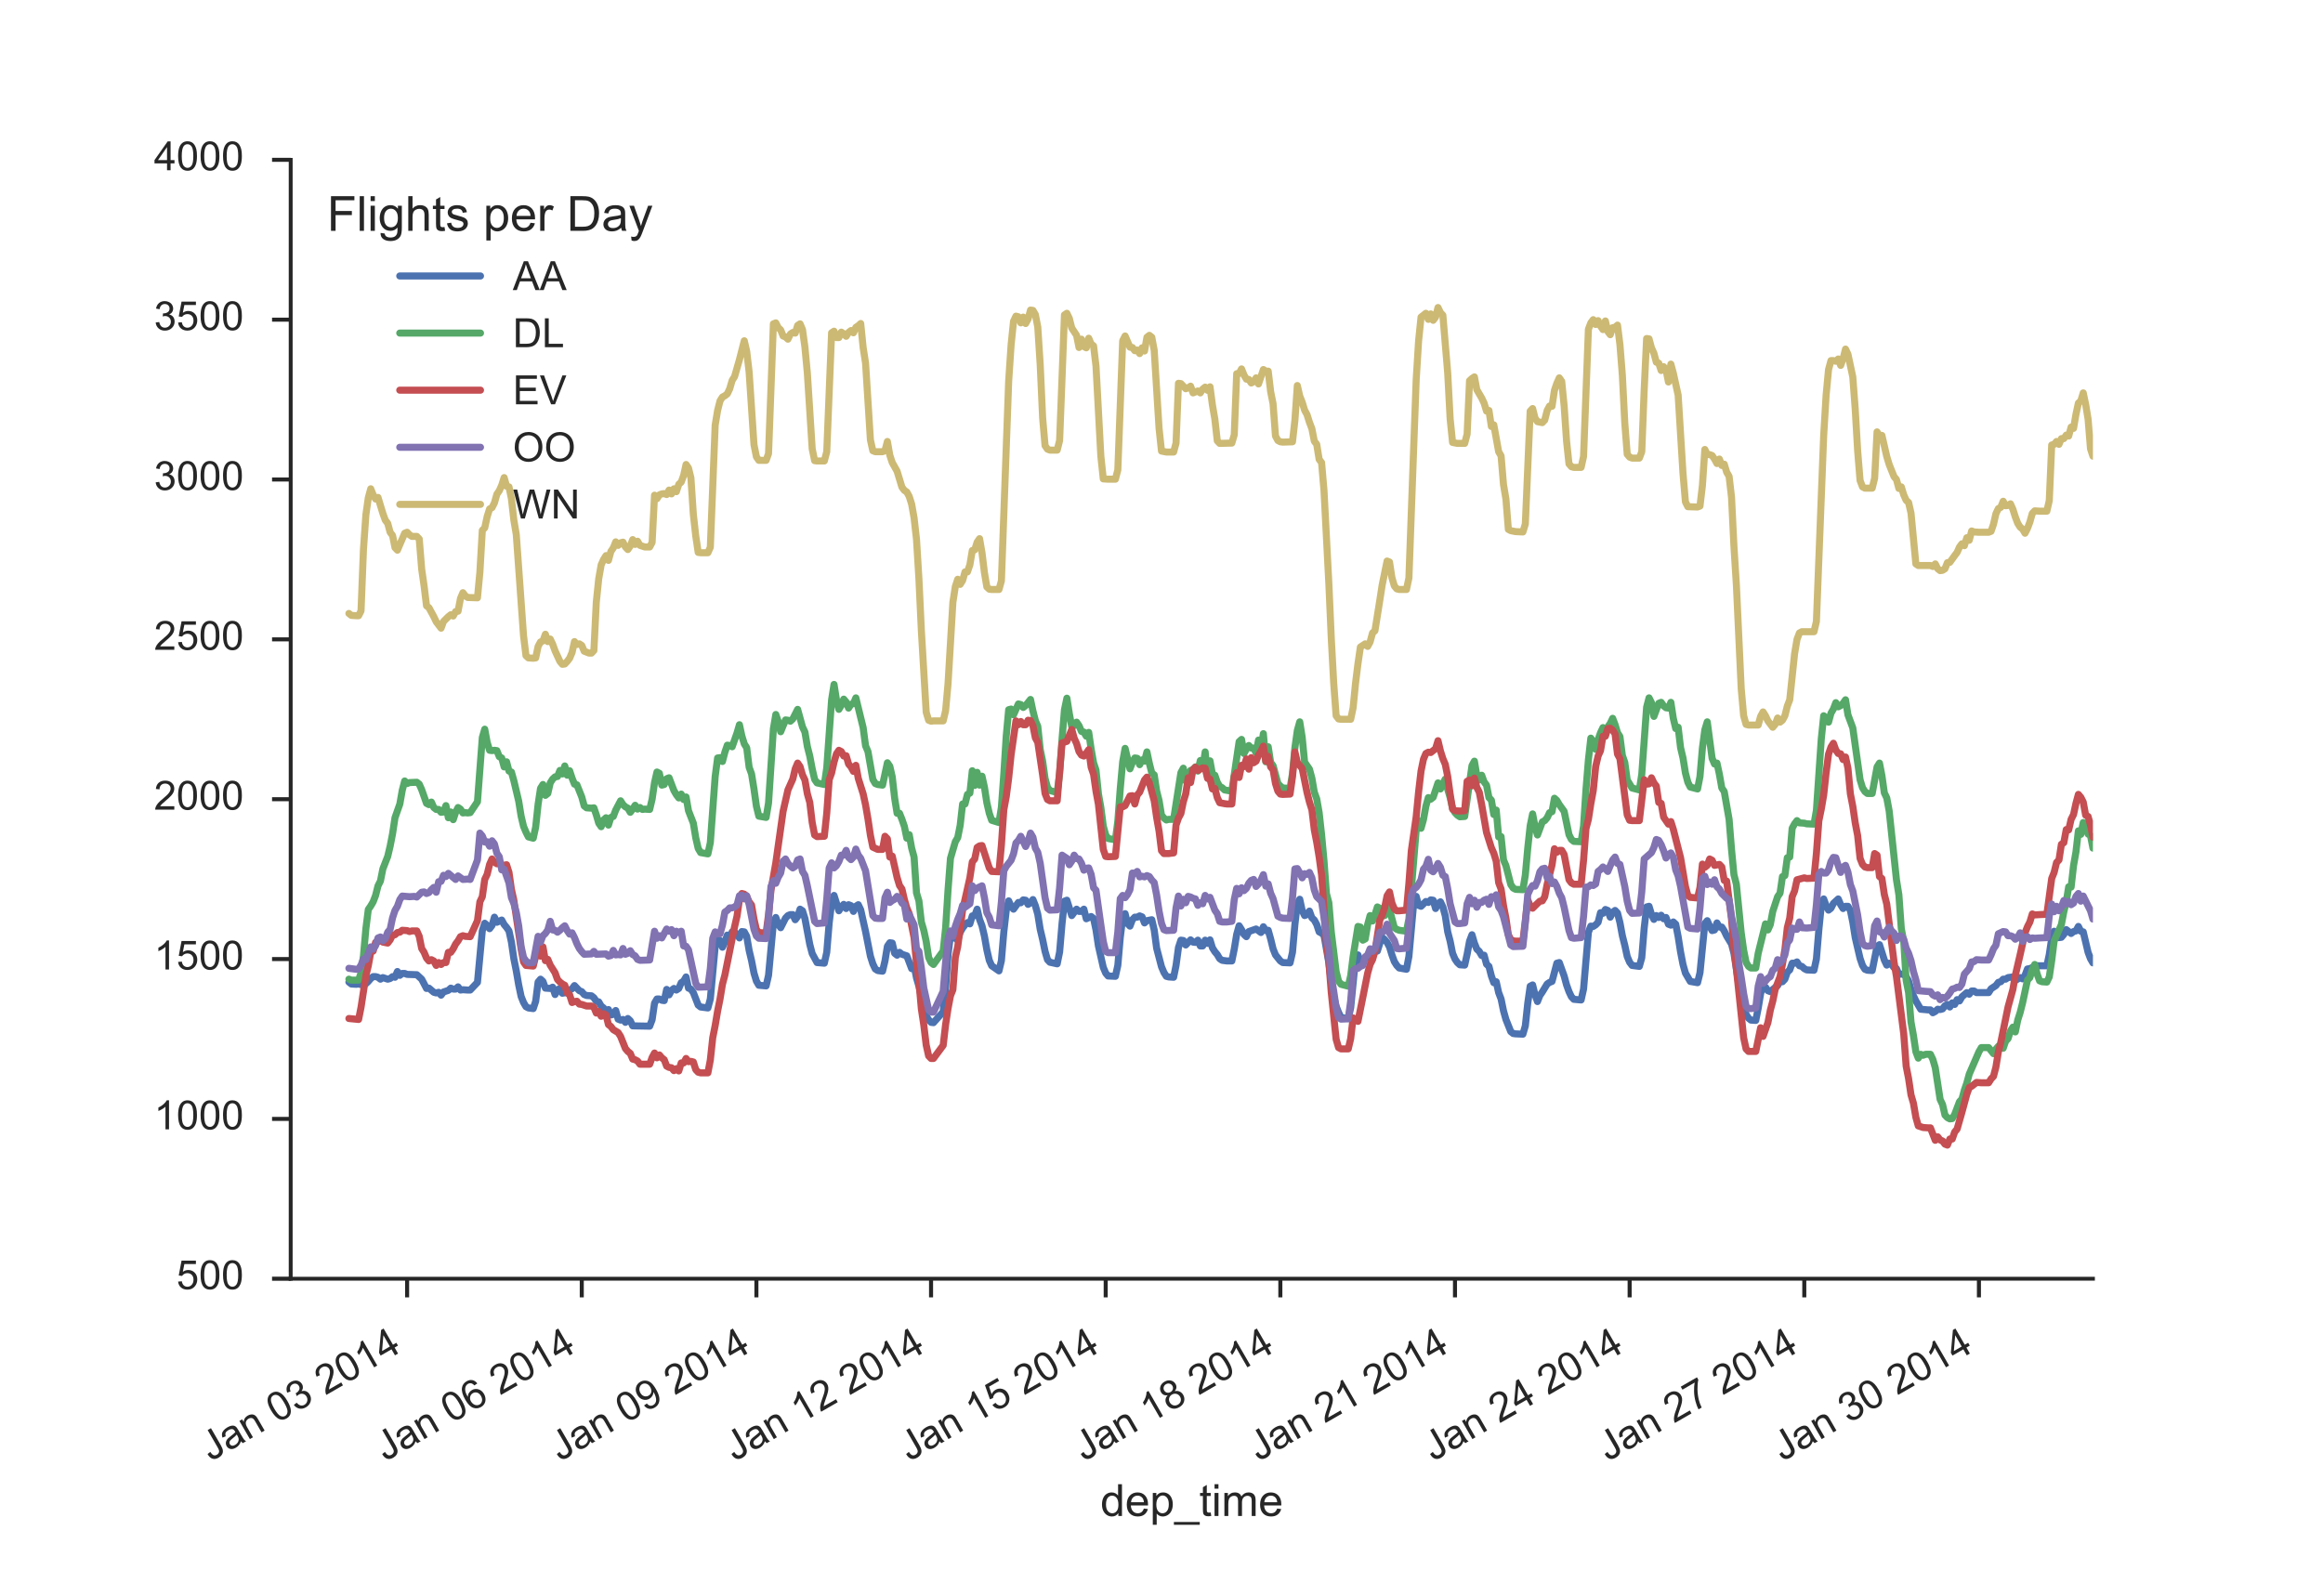 <?xml version="1.0" encoding="utf-8" standalone="no"?>
<!DOCTYPE svg PUBLIC "-//W3C//DTD SVG 1.1//EN"
  "http://www.w3.org/Graphics/SVG/1.1/DTD/svg11.dtd">
<!-- Created with matplotlib (http://matplotlib.org/) -->
<svg height="514pt" version="1.1" viewBox="0 0 748 514" width="748pt" xmlns="http://www.w3.org/2000/svg" xmlns:xlink="http://www.w3.org/1999/xlink">
 <defs>
  <style type="text/css">
*{stroke-linecap:butt;stroke-linejoin:round;stroke-miterlimit:100000;}
  </style>
 </defs>
 <g id="figure_1">
  <g id="patch_1">
   <path d="M 0 514.8 
L 748.8 514.8 
L 748.8 0 
L 0 0 
L 0 514.8 
z
" style="fill:none;"/>
  </g>
  <g id="axes_1">
   <g id="patch_2">
    <path d="M 93.6 411.84 
L 673.92 411.84 
L 673.92 51.48 
L 93.6 51.48 
L 93.6 411.84 
z
" style="fill:none;"/>
   </g>
   <g id="matplotlib.axis_1">
    <g id="xtick_1">
     <g id="line2d_1">
      <defs>
       <path d="M 0 0 
L 0 6 
" id="m23b0bea270" style="stroke:#262626;stroke-width:1.3;"/>
      </defs>
      <g>
       <use style="fill:#262626;stroke:#262626;stroke-width:1.3;" x="131.09" xlink:href="#m23b0bea270" y="411.84"/>
      </g>
     </g>
     <g id="text_1">
      <!-- Jan 03 2014 -->
      <defs>
       <path d="M 40.438 6.391 
Q 35.547 2.25 31.031 0.531 
Q 26.516 -1.172 21.344 -1.172 
Q 12.797 -1.172 8.203 3 
Q 3.609 7.172 3.609 13.672 
Q 3.609 17.484 5.344 20.625 
Q 7.078 23.781 9.891 25.688 
Q 12.703 27.594 16.219 28.562 
Q 18.797 29.25 24.031 29.891 
Q 34.672 31.156 39.703 32.906 
Q 39.75 34.719 39.75 35.203 
Q 39.75 40.578 37.25 42.781 
Q 33.891 45.75 27.25 45.75 
Q 21.047 45.75 18.094 43.578 
Q 15.141 41.406 13.719 35.891 
L 5.125 37.062 
Q 6.297 42.578 8.984 45.969 
Q 11.672 49.359 16.75 51.188 
Q 21.828 53.031 28.516 53.031 
Q 35.156 53.031 39.297 51.469 
Q 43.453 49.906 45.406 47.531 
Q 47.359 45.172 48.141 41.547 
Q 48.578 39.312 48.578 33.453 
L 48.578 21.734 
Q 48.578 9.469 49.141 6.219 
Q 49.703 2.984 51.375 0 
L 42.188 0 
Q 40.828 2.734 40.438 6.391 
M 39.703 26.031 
Q 34.906 24.078 25.344 22.703 
Q 19.922 21.922 17.672 20.938 
Q 15.438 19.969 14.203 18.094 
Q 12.984 16.219 12.984 13.922 
Q 12.984 10.406 15.641 8.062 
Q 18.312 5.719 23.438 5.719 
Q 28.516 5.719 32.469 7.938 
Q 36.422 10.156 38.281 14.016 
Q 39.703 17 39.703 22.797 
z
" id="ArialMT-61"/>
       <path d="M 50.344 8.453 
L 50.344 0 
L 3.031 0 
Q 2.938 3.172 4.047 6.109 
Q 5.859 10.938 9.828 15.625 
Q 13.812 20.312 21.344 26.469 
Q 33.016 36.031 37.109 41.625 
Q 41.219 47.219 41.219 52.203 
Q 41.219 57.422 37.469 61 
Q 33.734 64.594 27.734 64.594 
Q 21.391 64.594 17.578 60.781 
Q 13.766 56.984 13.719 50.25 
L 4.688 51.172 
Q 5.609 61.281 11.656 66.578 
Q 17.719 71.875 27.938 71.875 
Q 38.234 71.875 44.234 66.156 
Q 50.25 60.453 50.25 52 
Q 50.25 47.703 48.484 43.547 
Q 46.734 39.406 42.656 34.812 
Q 38.578 30.219 29.109 22.219 
Q 21.188 15.578 18.938 13.203 
Q 16.703 10.844 15.234 8.453 
z
" id="ArialMT-32"/>
       <path d="M 37.25 0 
L 28.469 0 
L 28.469 56 
Q 25.297 52.984 20.141 49.953 
Q 14.984 46.922 10.891 45.406 
L 10.891 53.906 
Q 18.266 57.375 23.781 62.297 
Q 29.297 67.234 31.594 71.875 
L 37.25 71.875 
z
" id="ArialMT-31"/>
       <path d="M 4.203 18.891 
L 12.984 20.062 
Q 14.5 12.594 18.141 9.297 
Q 21.781 6 27 6 
Q 33.203 6 37.469 10.297 
Q 41.75 14.594 41.75 20.953 
Q 41.75 27 37.797 30.922 
Q 33.844 34.859 27.734 34.859 
Q 25.25 34.859 21.531 33.891 
L 22.516 41.609 
Q 23.391 41.5 23.922 41.5 
Q 29.547 41.5 34.031 44.422 
Q 38.531 47.359 38.531 53.469 
Q 38.531 58.297 35.25 61.469 
Q 31.984 64.656 26.812 64.656 
Q 21.688 64.656 18.266 61.422 
Q 14.844 58.203 13.875 51.766 
L 5.078 53.328 
Q 6.688 62.156 12.391 67.016 
Q 18.109 71.875 26.609 71.875 
Q 32.469 71.875 37.391 69.359 
Q 42.328 66.844 44.938 62.5 
Q 47.562 58.156 47.562 53.266 
Q 47.562 48.641 45.062 44.828 
Q 42.578 41.016 37.703 38.766 
Q 44.047 37.312 47.562 32.688 
Q 51.078 28.078 51.078 21.141 
Q 51.078 11.766 44.234 5.25 
Q 37.406 -1.266 26.953 -1.266 
Q 17.531 -1.266 11.297 4.344 
Q 5.078 9.969 4.203 18.891 
" id="ArialMT-33"/>
       <path d="M 32.328 0 
L 32.328 17.141 
L 1.266 17.141 
L 1.266 25.203 
L 33.938 71.578 
L 41.109 71.578 
L 41.109 25.203 
L 50.781 25.203 
L 50.781 17.141 
L 41.109 17.141 
L 41.109 0 
z
M 32.328 25.203 
L 32.328 57.469 
L 9.906 25.203 
z
" id="ArialMT-34"/>
       <path d="M 2.875 20.312 
L 11.422 21.484 
Q 11.766 13.281 14.5 10.25 
Q 17.234 7.234 22.078 7.234 
Q 25.641 7.234 28.219 8.859 
Q 30.812 10.5 31.781 13.297 
Q 32.766 16.109 32.766 22.266 
L 32.766 71.578 
L 42.234 71.578 
L 42.234 22.797 
Q 42.234 13.812 40.062 8.875 
Q 37.891 3.953 33.172 1.359 
Q 28.469 -1.219 22.125 -1.219 
Q 12.703 -1.219 7.688 4.203 
Q 2.688 9.625 2.875 20.312 
" id="ArialMT-4a"/>
       <path d="M 4.156 35.297 
Q 4.156 48 6.766 55.734 
Q 9.375 63.484 14.516 67.672 
Q 19.672 71.875 27.484 71.875 
Q 33.25 71.875 37.594 69.547 
Q 41.938 67.234 44.766 62.859 
Q 47.609 58.5 49.219 52.219 
Q 50.828 45.953 50.828 35.297 
Q 50.828 22.703 48.234 14.969 
Q 45.656 7.234 40.5 3 
Q 35.359 -1.219 27.484 -1.219 
Q 17.141 -1.219 11.234 6.203 
Q 4.156 15.141 4.156 35.297 
M 13.188 35.297 
Q 13.188 17.672 17.312 11.828 
Q 21.438 6 27.484 6 
Q 33.547 6 37.672 11.859 
Q 41.797 17.719 41.797 35.297 
Q 41.797 52.984 37.672 58.781 
Q 33.547 64.594 27.391 64.594 
Q 21.344 64.594 17.719 59.469 
Q 13.188 52.938 13.188 35.297 
" id="ArialMT-30"/>
       <path d="M 6.594 0 
L 6.594 51.859 
L 14.5 51.859 
L 14.5 44.484 
Q 20.219 53.031 31 53.031 
Q 35.688 53.031 39.625 51.344 
Q 43.562 49.656 45.516 46.922 
Q 47.469 44.188 48.25 40.438 
Q 48.734 37.984 48.734 31.891 
L 48.734 0 
L 39.938 0 
L 39.938 31.547 
Q 39.938 36.922 38.906 39.578 
Q 37.891 42.234 35.281 43.812 
Q 32.672 45.406 29.156 45.406 
Q 23.531 45.406 19.453 41.844 
Q 15.375 38.281 15.375 28.328 
L 15.375 0 
z
" id="ArialMT-6e"/>
       <path id="ArialMT-20"/>
      </defs>
      <g style="fill:#262626;" transform="translate(67.828 470.777)rotate(-30.0)scale(0.13 -0.13)">
       <use xlink:href="#ArialMT-4a"/>
       <use x="50.0" xlink:href="#ArialMT-61"/>
       <use x="105.615" xlink:href="#ArialMT-6e"/>
       <use x="161.23" xlink:href="#ArialMT-20"/>
       <use x="189.014" xlink:href="#ArialMT-30"/>
       <use x="244.629" xlink:href="#ArialMT-33"/>
       <use x="300.244" xlink:href="#ArialMT-20"/>
       <use x="328.027" xlink:href="#ArialMT-32"/>
       <use x="383.643" xlink:href="#ArialMT-30"/>
       <use x="439.258" xlink:href="#ArialMT-31"/>
       <use x="494.873" xlink:href="#ArialMT-34"/>
      </g>
     </g>
    </g>
    <g id="xtick_2">
     <g id="line2d_2">
      <g>
       <use style="fill:#262626;stroke:#262626;stroke-width:1.3;" x="187.326" xlink:href="#m23b0bea270" y="411.84"/>
      </g>
     </g>
     <g id="text_2">
      <!-- Jan 06 2014 -->
      <defs>
       <path d="M 49.75 54.047 
L 41.016 53.375 
Q 39.844 58.547 37.703 60.891 
Q 34.125 64.656 28.906 64.656 
Q 24.703 64.656 21.531 62.312 
Q 17.391 59.281 14.984 53.469 
Q 12.594 47.656 12.5 36.922 
Q 15.672 41.75 20.266 44.094 
Q 24.859 46.438 29.891 46.438 
Q 38.672 46.438 44.844 39.969 
Q 51.031 33.5 51.031 23.25 
Q 51.031 16.5 48.125 10.719 
Q 45.219 4.938 40.141 1.859 
Q 35.062 -1.219 28.609 -1.219 
Q 17.625 -1.219 10.688 6.859 
Q 3.766 14.938 3.766 33.5 
Q 3.766 54.25 11.422 63.672 
Q 18.109 71.875 29.438 71.875 
Q 37.891 71.875 43.281 67.141 
Q 48.688 62.406 49.75 54.047 
M 13.875 23.188 
Q 13.875 18.656 15.797 14.5 
Q 17.719 10.359 21.188 8.172 
Q 24.656 6 28.469 6 
Q 34.031 6 38.031 10.484 
Q 42.047 14.984 42.047 22.703 
Q 42.047 30.125 38.078 34.391 
Q 34.125 38.672 28.125 38.672 
Q 22.172 38.672 18.016 34.391 
Q 13.875 30.125 13.875 23.188 
" id="ArialMT-36"/>
      </defs>
      <g style="fill:#262626;" transform="translate(124.064 470.777)rotate(-30.0)scale(0.13 -0.13)">
       <use xlink:href="#ArialMT-4a"/>
       <use x="50.0" xlink:href="#ArialMT-61"/>
       <use x="105.615" xlink:href="#ArialMT-6e"/>
       <use x="161.23" xlink:href="#ArialMT-20"/>
       <use x="189.014" xlink:href="#ArialMT-30"/>
       <use x="244.629" xlink:href="#ArialMT-36"/>
       <use x="300.244" xlink:href="#ArialMT-20"/>
       <use x="328.027" xlink:href="#ArialMT-32"/>
       <use x="383.643" xlink:href="#ArialMT-30"/>
       <use x="439.258" xlink:href="#ArialMT-31"/>
       <use x="494.873" xlink:href="#ArialMT-34"/>
      </g>
     </g>
    </g>
    <g id="xtick_3">
     <g id="line2d_3">
      <g>
       <use style="fill:#262626;stroke:#262626;stroke-width:1.3;" x="243.562" xlink:href="#m23b0bea270" y="411.84"/>
      </g>
     </g>
     <g id="text_3">
      <!-- Jan 09 2014 -->
      <defs>
       <path d="M 5.469 16.547 
L 13.922 17.328 
Q 14.984 11.375 18.016 8.688 
Q 21.047 6 25.781 6 
Q 29.828 6 32.875 7.859 
Q 35.938 9.719 37.891 12.812 
Q 39.844 15.922 41.156 21.188 
Q 42.484 26.469 42.484 31.938 
Q 42.484 32.516 42.438 33.688 
Q 39.797 29.5 35.234 26.875 
Q 30.672 24.266 25.344 24.266 
Q 16.453 24.266 10.297 30.703 
Q 4.156 37.156 4.156 47.703 
Q 4.156 58.594 10.578 65.234 
Q 17 71.875 26.656 71.875 
Q 33.641 71.875 39.422 68.109 
Q 45.219 64.359 48.219 57.391 
Q 51.219 50.438 51.219 37.25 
Q 51.219 23.531 48.234 15.406 
Q 45.266 7.281 39.375 3.031 
Q 33.5 -1.219 25.594 -1.219 
Q 17.188 -1.219 11.859 3.438 
Q 6.547 8.109 5.469 16.547 
M 41.453 48.141 
Q 41.453 55.719 37.422 60.156 
Q 33.406 64.594 27.734 64.594 
Q 21.875 64.594 17.531 59.812 
Q 13.188 55.031 13.188 47.406 
Q 13.188 40.578 17.312 36.297 
Q 21.438 32.031 27.484 32.031 
Q 33.594 32.031 37.516 36.297 
Q 41.453 40.578 41.453 48.141 
" id="ArialMT-39"/>
      </defs>
      <g style="fill:#262626;" transform="translate(180.3 470.777)rotate(-30.0)scale(0.13 -0.13)">
       <use xlink:href="#ArialMT-4a"/>
       <use x="50.0" xlink:href="#ArialMT-61"/>
       <use x="105.615" xlink:href="#ArialMT-6e"/>
       <use x="161.23" xlink:href="#ArialMT-20"/>
       <use x="189.014" xlink:href="#ArialMT-30"/>
       <use x="244.629" xlink:href="#ArialMT-39"/>
       <use x="300.244" xlink:href="#ArialMT-20"/>
       <use x="328.027" xlink:href="#ArialMT-32"/>
       <use x="383.643" xlink:href="#ArialMT-30"/>
       <use x="439.258" xlink:href="#ArialMT-31"/>
       <use x="494.873" xlink:href="#ArialMT-34"/>
      </g>
     </g>
    </g>
    <g id="xtick_4">
     <g id="line2d_4">
      <g>
       <use style="fill:#262626;stroke:#262626;stroke-width:1.3;" x="299.797" xlink:href="#m23b0bea270" y="411.84"/>
      </g>
     </g>
     <g id="text_4">
      <!-- Jan 12 2014 -->
      <g style="fill:#262626;" transform="translate(236.535 470.777)rotate(-30.0)scale(0.13 -0.13)">
       <use xlink:href="#ArialMT-4a"/>
       <use x="50.0" xlink:href="#ArialMT-61"/>
       <use x="105.615" xlink:href="#ArialMT-6e"/>
       <use x="161.23" xlink:href="#ArialMT-20"/>
       <use x="189.014" xlink:href="#ArialMT-31"/>
       <use x="244.629" xlink:href="#ArialMT-32"/>
       <use x="300.244" xlink:href="#ArialMT-20"/>
       <use x="328.027" xlink:href="#ArialMT-32"/>
       <use x="383.643" xlink:href="#ArialMT-30"/>
       <use x="439.258" xlink:href="#ArialMT-31"/>
       <use x="494.873" xlink:href="#ArialMT-34"/>
      </g>
     </g>
    </g>
    <g id="xtick_5">
     <g id="line2d_5">
      <g>
       <use style="fill:#262626;stroke:#262626;stroke-width:1.3;" x="356.033" xlink:href="#m23b0bea270" y="411.84"/>
      </g>
     </g>
     <g id="text_5">
      <!-- Jan 15 2014 -->
      <defs>
       <path d="M 4.156 18.75 
L 13.375 19.531 
Q 14.406 12.797 18.141 9.391 
Q 21.875 6 27.156 6 
Q 33.5 6 37.891 10.781 
Q 42.281 15.578 42.281 23.484 
Q 42.281 31 38.062 35.344 
Q 33.844 39.703 27 39.703 
Q 22.75 39.703 19.328 37.766 
Q 15.922 35.844 13.969 32.766 
L 5.719 33.844 
L 12.641 70.609 
L 48.25 70.609 
L 48.25 62.203 
L 19.672 62.203 
L 15.828 42.969 
Q 22.266 47.469 29.344 47.469 
Q 38.719 47.469 45.156 40.969 
Q 51.609 34.469 51.609 24.266 
Q 51.609 14.547 45.953 7.469 
Q 39.062 -1.219 27.156 -1.219 
Q 17.391 -1.219 11.203 4.25 
Q 5.031 9.719 4.156 18.75 
" id="ArialMT-35"/>
      </defs>
      <g style="fill:#262626;" transform="translate(292.771 470.777)rotate(-30.0)scale(0.13 -0.13)">
       <use xlink:href="#ArialMT-4a"/>
       <use x="50.0" xlink:href="#ArialMT-61"/>
       <use x="105.615" xlink:href="#ArialMT-6e"/>
       <use x="161.23" xlink:href="#ArialMT-20"/>
       <use x="189.014" xlink:href="#ArialMT-31"/>
       <use x="244.629" xlink:href="#ArialMT-35"/>
       <use x="300.244" xlink:href="#ArialMT-20"/>
       <use x="328.027" xlink:href="#ArialMT-32"/>
       <use x="383.643" xlink:href="#ArialMT-30"/>
       <use x="439.258" xlink:href="#ArialMT-31"/>
       <use x="494.873" xlink:href="#ArialMT-34"/>
      </g>
     </g>
    </g>
    <g id="xtick_6">
     <g id="line2d_6">
      <g>
       <use style="fill:#262626;stroke:#262626;stroke-width:1.3;" x="412.268" xlink:href="#m23b0bea270" y="411.84"/>
      </g>
     </g>
     <g id="text_6">
      <!-- Jan 18 2014 -->
      <defs>
       <path d="M 17.672 38.812 
Q 12.203 40.828 9.562 44.531 
Q 6.938 48.25 6.938 53.422 
Q 6.938 61.234 12.547 66.547 
Q 18.172 71.875 27.484 71.875 
Q 36.859 71.875 42.578 66.422 
Q 48.297 60.984 48.297 53.172 
Q 48.297 48.188 45.672 44.5 
Q 43.062 40.828 37.75 38.812 
Q 44.344 36.672 47.781 31.875 
Q 51.219 27.094 51.219 20.453 
Q 51.219 11.281 44.719 5.031 
Q 38.234 -1.219 27.641 -1.219 
Q 17.047 -1.219 10.547 5.047 
Q 4.047 11.328 4.047 20.703 
Q 4.047 27.688 7.594 32.391 
Q 11.141 37.109 17.672 38.812 
M 15.922 53.719 
Q 15.922 48.641 19.188 45.406 
Q 22.469 42.188 27.688 42.188 
Q 32.766 42.188 36.016 45.375 
Q 39.266 48.578 39.266 53.219 
Q 39.266 58.062 35.906 61.359 
Q 32.562 64.656 27.594 64.656 
Q 22.562 64.656 19.234 61.422 
Q 15.922 58.203 15.922 53.719 
M 13.094 20.656 
Q 13.094 16.891 14.875 13.375 
Q 16.656 9.859 20.172 7.922 
Q 23.688 6 27.734 6 
Q 34.031 6 38.125 10.047 
Q 42.234 14.109 42.234 20.359 
Q 42.234 26.703 38.016 30.859 
Q 33.797 35.016 27.438 35.016 
Q 21.234 35.016 17.156 30.906 
Q 13.094 26.812 13.094 20.656 
" id="ArialMT-38"/>
      </defs>
      <g style="fill:#262626;" transform="translate(349.006 470.777)rotate(-30.0)scale(0.13 -0.13)">
       <use xlink:href="#ArialMT-4a"/>
       <use x="50.0" xlink:href="#ArialMT-61"/>
       <use x="105.615" xlink:href="#ArialMT-6e"/>
       <use x="161.23" xlink:href="#ArialMT-20"/>
       <use x="189.014" xlink:href="#ArialMT-31"/>
       <use x="244.629" xlink:href="#ArialMT-38"/>
       <use x="300.244" xlink:href="#ArialMT-20"/>
       <use x="328.027" xlink:href="#ArialMT-32"/>
       <use x="383.643" xlink:href="#ArialMT-30"/>
       <use x="439.258" xlink:href="#ArialMT-31"/>
       <use x="494.873" xlink:href="#ArialMT-34"/>
      </g>
     </g>
    </g>
    <g id="xtick_7">
     <g id="line2d_7">
      <g>
       <use style="fill:#262626;stroke:#262626;stroke-width:1.3;" x="468.504" xlink:href="#m23b0bea270" y="411.84"/>
      </g>
     </g>
     <g id="text_7">
      <!-- Jan 21 2014 -->
      <g style="fill:#262626;" transform="translate(405.242 470.777)rotate(-30.0)scale(0.13 -0.13)">
       <use xlink:href="#ArialMT-4a"/>
       <use x="50.0" xlink:href="#ArialMT-61"/>
       <use x="105.615" xlink:href="#ArialMT-6e"/>
       <use x="161.23" xlink:href="#ArialMT-20"/>
       <use x="189.014" xlink:href="#ArialMT-32"/>
       <use x="244.629" xlink:href="#ArialMT-31"/>
       <use x="300.244" xlink:href="#ArialMT-20"/>
       <use x="328.027" xlink:href="#ArialMT-32"/>
       <use x="383.643" xlink:href="#ArialMT-30"/>
       <use x="439.258" xlink:href="#ArialMT-31"/>
       <use x="494.873" xlink:href="#ArialMT-34"/>
      </g>
     </g>
    </g>
    <g id="xtick_8">
     <g id="line2d_8">
      <g>
       <use style="fill:#262626;stroke:#262626;stroke-width:1.3;" x="524.739" xlink:href="#m23b0bea270" y="411.84"/>
      </g>
     </g>
     <g id="text_8">
      <!-- Jan 24 2014 -->
      <g style="fill:#262626;" transform="translate(461.478 470.777)rotate(-30.0)scale(0.13 -0.13)">
       <use xlink:href="#ArialMT-4a"/>
       <use x="50.0" xlink:href="#ArialMT-61"/>
       <use x="105.615" xlink:href="#ArialMT-6e"/>
       <use x="161.23" xlink:href="#ArialMT-20"/>
       <use x="189.014" xlink:href="#ArialMT-32"/>
       <use x="244.629" xlink:href="#ArialMT-34"/>
       <use x="300.244" xlink:href="#ArialMT-20"/>
       <use x="328.027" xlink:href="#ArialMT-32"/>
       <use x="383.643" xlink:href="#ArialMT-30"/>
       <use x="439.258" xlink:href="#ArialMT-31"/>
       <use x="494.873" xlink:href="#ArialMT-34"/>
      </g>
     </g>
    </g>
    <g id="xtick_9">
     <g id="line2d_9">
      <g>
       <use style="fill:#262626;stroke:#262626;stroke-width:1.3;" x="580.975" xlink:href="#m23b0bea270" y="411.84"/>
      </g>
     </g>
     <g id="text_9">
      <!-- Jan 27 2014 -->
      <defs>
       <path d="M 4.734 62.203 
L 4.734 70.656 
L 51.078 70.656 
L 51.078 63.812 
Q 44.234 56.547 37.516 44.484 
Q 30.812 32.422 27.156 19.672 
Q 24.516 10.688 23.781 0 
L 14.75 0 
Q 14.891 8.453 18.062 20.406 
Q 21.234 32.375 27.172 43.484 
Q 33.109 54.594 39.797 62.203 
z
" id="ArialMT-37"/>
      </defs>
      <g style="fill:#262626;" transform="translate(517.713 470.777)rotate(-30.0)scale(0.13 -0.13)">
       <use xlink:href="#ArialMT-4a"/>
       <use x="50.0" xlink:href="#ArialMT-61"/>
       <use x="105.615" xlink:href="#ArialMT-6e"/>
       <use x="161.23" xlink:href="#ArialMT-20"/>
       <use x="189.014" xlink:href="#ArialMT-32"/>
       <use x="244.629" xlink:href="#ArialMT-37"/>
       <use x="300.244" xlink:href="#ArialMT-20"/>
       <use x="328.027" xlink:href="#ArialMT-32"/>
       <use x="383.643" xlink:href="#ArialMT-30"/>
       <use x="439.258" xlink:href="#ArialMT-31"/>
       <use x="494.873" xlink:href="#ArialMT-34"/>
      </g>
     </g>
    </g>
    <g id="xtick_10">
     <g id="line2d_10">
      <g>
       <use style="fill:#262626;stroke:#262626;stroke-width:1.3;" x="637.211" xlink:href="#m23b0bea270" y="411.84"/>
      </g>
     </g>
     <g id="text_10">
      <!-- Jan 30 2014 -->
      <g style="fill:#262626;" transform="translate(573.949 470.777)rotate(-30.0)scale(0.13 -0.13)">
       <use xlink:href="#ArialMT-4a"/>
       <use x="50.0" xlink:href="#ArialMT-61"/>
       <use x="105.615" xlink:href="#ArialMT-6e"/>
       <use x="161.23" xlink:href="#ArialMT-20"/>
       <use x="189.014" xlink:href="#ArialMT-33"/>
       <use x="244.629" xlink:href="#ArialMT-30"/>
       <use x="300.244" xlink:href="#ArialMT-20"/>
       <use x="328.027" xlink:href="#ArialMT-32"/>
       <use x="383.643" xlink:href="#ArialMT-30"/>
       <use x="439.258" xlink:href="#ArialMT-31"/>
       <use x="494.873" xlink:href="#ArialMT-34"/>
      </g>
     </g>
    </g>
    <g id="text_11">
     <!-- dep_time -->
     <defs>
      <path d="M -1.516 -19.875 
L -1.516 -13.531 
L 56.734 -13.531 
L 56.734 -19.875 
z
" id="ArialMT-5f"/>
      <path d="M 6.641 61.469 
L 6.641 71.578 
L 15.438 71.578 
L 15.438 61.469 
z
M 6.641 0 
L 6.641 51.859 
L 15.438 51.859 
L 15.438 0 
z
" id="ArialMT-69"/>
      <path d="M 42.094 16.703 
L 51.172 15.578 
Q 49.031 7.625 43.219 3.219 
Q 37.406 -1.172 28.375 -1.172 
Q 17 -1.172 10.328 5.828 
Q 3.656 12.844 3.656 25.484 
Q 3.656 38.578 10.391 45.797 
Q 17.141 53.031 27.875 53.031 
Q 38.281 53.031 44.875 45.953 
Q 51.469 38.875 51.469 26.031 
Q 51.469 25.25 51.422 23.688 
L 12.75 23.688 
Q 13.234 15.141 17.578 10.594 
Q 21.922 6.062 28.422 6.062 
Q 33.25 6.062 36.672 8.594 
Q 40.094 11.141 42.094 16.703 
M 13.234 30.906 
L 42.188 30.906 
Q 41.609 37.453 38.875 40.719 
Q 34.672 45.797 27.984 45.797 
Q 21.922 45.797 17.797 41.75 
Q 13.672 37.703 13.234 30.906 
" id="ArialMT-65"/>
      <path d="M 40.234 0 
L 40.234 6.547 
Q 35.297 -1.172 25.734 -1.172 
Q 19.531 -1.172 14.328 2.25 
Q 9.125 5.672 6.266 11.797 
Q 3.422 17.922 3.422 25.875 
Q 3.422 33.641 6 39.969 
Q 8.594 46.297 13.766 49.656 
Q 18.953 53.031 25.344 53.031 
Q 30.031 53.031 33.688 51.047 
Q 37.359 49.078 39.656 45.906 
L 39.656 71.578 
L 48.391 71.578 
L 48.391 0 
z
M 12.453 25.875 
Q 12.453 15.922 16.641 10.984 
Q 20.844 6.062 26.562 6.062 
Q 32.328 6.062 36.344 10.766 
Q 40.375 15.484 40.375 25.141 
Q 40.375 35.797 36.266 40.766 
Q 32.172 45.75 26.172 45.75 
Q 20.312 45.75 16.375 40.969 
Q 12.453 36.188 12.453 25.875 
" id="ArialMT-64"/>
      <path d="M 6.594 0 
L 6.594 51.859 
L 14.453 51.859 
L 14.453 44.578 
Q 16.891 48.391 20.938 50.703 
Q 25 53.031 30.172 53.031 
Q 35.938 53.031 39.625 50.641 
Q 43.312 48.25 44.828 43.953 
Q 50.984 53.031 60.844 53.031 
Q 68.562 53.031 72.703 48.75 
Q 76.859 44.484 76.859 35.594 
L 76.859 0 
L 68.109 0 
L 68.109 32.672 
Q 68.109 37.938 67.25 40.25 
Q 66.406 42.578 64.156 43.984 
Q 61.922 45.406 58.891 45.406 
Q 53.422 45.406 49.797 41.766 
Q 46.188 38.141 46.188 30.125 
L 46.188 0 
L 37.406 0 
L 37.406 33.688 
Q 37.406 39.547 35.25 42.469 
Q 33.109 45.406 28.219 45.406 
Q 24.516 45.406 21.359 43.453 
Q 18.219 41.5 16.797 37.734 
Q 15.375 33.984 15.375 26.906 
L 15.375 0 
z
" id="ArialMT-6d"/>
      <path d="M 25.781 7.859 
L 27.047 0.094 
Q 23.344 -0.688 20.406 -0.688 
Q 15.625 -0.688 12.984 0.828 
Q 10.359 2.344 9.281 4.812 
Q 8.203 7.281 8.203 15.188 
L 8.203 45.016 
L 1.766 45.016 
L 1.766 51.859 
L 8.203 51.859 
L 8.203 64.703 
L 16.938 69.969 
L 16.938 51.859 
L 25.781 51.859 
L 25.781 45.016 
L 16.938 45.016 
L 16.938 14.703 
Q 16.938 10.938 17.406 9.859 
Q 17.875 8.797 18.922 8.156 
Q 19.969 7.516 21.922 7.516 
Q 23.391 7.516 25.781 7.859 
" id="ArialMT-74"/>
      <path d="M 6.594 -19.875 
L 6.594 51.859 
L 14.594 51.859 
L 14.594 45.125 
Q 17.438 49.078 21 51.047 
Q 24.562 53.031 29.641 53.031 
Q 36.281 53.031 41.359 49.609 
Q 46.438 46.188 49.016 39.953 
Q 51.609 33.734 51.609 26.312 
Q 51.609 18.359 48.75 11.984 
Q 45.906 5.609 40.453 2.219 
Q 35.016 -1.172 29 -1.172 
Q 24.609 -1.172 21.109 0.688 
Q 17.625 2.547 15.375 5.375 
L 15.375 -19.875 
z
M 14.547 25.641 
Q 14.547 15.625 18.594 10.844 
Q 22.656 6.062 28.422 6.062 
Q 34.281 6.062 38.453 11.016 
Q 42.625 15.969 42.625 26.375 
Q 42.625 36.281 38.547 41.203 
Q 34.469 46.141 28.812 46.141 
Q 23.188 46.141 18.859 40.891 
Q 14.547 35.641 14.547 25.641 
" id="ArialMT-70"/>
     </defs>
     <g style="fill:#262626;" transform="translate(354.349 488.25)scale(0.143 -0.143)">
      <use xlink:href="#ArialMT-64"/>
      <use x="55.615" xlink:href="#ArialMT-65"/>
      <use x="111.23" xlink:href="#ArialMT-70"/>
      <use x="166.846" xlink:href="#ArialMT-5f"/>
      <use x="222.461" xlink:href="#ArialMT-74"/>
      <use x="250.244" xlink:href="#ArialMT-69"/>
      <use x="272.461" xlink:href="#ArialMT-6d"/>
      <use x="355.762" xlink:href="#ArialMT-65"/>
     </g>
    </g>
   </g>
   <g id="matplotlib.axis_2">
    <g id="ytick_1">
     <g id="line2d_11">
      <defs>
       <path d="M 0 0 
L -6 0 
" id="mdf23880697" style="stroke:#262626;stroke-width:1.3;"/>
      </defs>
      <g>
       <use style="fill:#262626;stroke:#262626;stroke-width:1.3;" x="93.6" xlink:href="#mdf23880697" y="411.84"/>
      </g>
     </g>
     <g id="text_12">
      <!-- 500 -->
      <g style="fill:#262626;" transform="translate(56.812 415.201)scale(0.13 -0.13)">
       <use xlink:href="#ArialMT-35"/>
       <use x="55.615" xlink:href="#ArialMT-30"/>
       <use x="111.23" xlink:href="#ArialMT-30"/>
      </g>
     </g>
    </g>
    <g id="ytick_2">
     <g id="line2d_12">
      <g>
       <use style="fill:#262626;stroke:#262626;stroke-width:1.3;" x="93.6" xlink:href="#mdf23880697" y="360.36"/>
      </g>
     </g>
     <g id="text_13">
      <!-- 1000 -->
      <g style="fill:#262626;" transform="translate(49.583 363.721)scale(0.13 -0.13)">
       <use xlink:href="#ArialMT-31"/>
       <use x="55.615" xlink:href="#ArialMT-30"/>
       <use x="111.23" xlink:href="#ArialMT-30"/>
       <use x="166.846" xlink:href="#ArialMT-30"/>
      </g>
     </g>
    </g>
    <g id="ytick_3">
     <g id="line2d_13">
      <g>
       <use style="fill:#262626;stroke:#262626;stroke-width:1.3;" x="93.6" xlink:href="#mdf23880697" y="308.88"/>
      </g>
     </g>
     <g id="text_14">
      <!-- 1500 -->
      <g style="fill:#262626;" transform="translate(49.583 312.241)scale(0.13 -0.13)">
       <use xlink:href="#ArialMT-31"/>
       <use x="55.615" xlink:href="#ArialMT-35"/>
       <use x="111.23" xlink:href="#ArialMT-30"/>
       <use x="166.846" xlink:href="#ArialMT-30"/>
      </g>
     </g>
    </g>
    <g id="ytick_4">
     <g id="line2d_14">
      <g>
       <use style="fill:#262626;stroke:#262626;stroke-width:1.3;" x="93.6" xlink:href="#mdf23880697" y="257.4"/>
      </g>
     </g>
     <g id="text_15">
      <!-- 2000 -->
      <g style="fill:#262626;" transform="translate(49.583 260.761)scale(0.13 -0.13)">
       <use xlink:href="#ArialMT-32"/>
       <use x="55.615" xlink:href="#ArialMT-30"/>
       <use x="111.23" xlink:href="#ArialMT-30"/>
       <use x="166.846" xlink:href="#ArialMT-30"/>
      </g>
     </g>
    </g>
    <g id="ytick_5">
     <g id="line2d_15">
      <g>
       <use style="fill:#262626;stroke:#262626;stroke-width:1.3;" x="93.6" xlink:href="#mdf23880697" y="205.92"/>
      </g>
     </g>
     <g id="text_16">
      <!-- 2500 -->
      <g style="fill:#262626;" transform="translate(49.583 209.281)scale(0.13 -0.13)">
       <use xlink:href="#ArialMT-32"/>
       <use x="55.615" xlink:href="#ArialMT-35"/>
       <use x="111.23" xlink:href="#ArialMT-30"/>
       <use x="166.846" xlink:href="#ArialMT-30"/>
      </g>
     </g>
    </g>
    <g id="ytick_6">
     <g id="line2d_16">
      <g>
       <use style="fill:#262626;stroke:#262626;stroke-width:1.3;" x="93.6" xlink:href="#mdf23880697" y="154.44"/>
      </g>
     </g>
     <g id="text_17">
      <!-- 3000 -->
      <g style="fill:#262626;" transform="translate(49.583 157.801)scale(0.13 -0.13)">
       <use xlink:href="#ArialMT-33"/>
       <use x="55.615" xlink:href="#ArialMT-30"/>
       <use x="111.23" xlink:href="#ArialMT-30"/>
       <use x="166.846" xlink:href="#ArialMT-30"/>
      </g>
     </g>
    </g>
    <g id="ytick_7">
     <g id="line2d_17">
      <g>
       <use style="fill:#262626;stroke:#262626;stroke-width:1.3;" x="93.6" xlink:href="#mdf23880697" y="102.96"/>
      </g>
     </g>
     <g id="text_18">
      <!-- 3500 -->
      <g style="fill:#262626;" transform="translate(49.583 106.321)scale(0.13 -0.13)">
       <use xlink:href="#ArialMT-33"/>
       <use x="55.615" xlink:href="#ArialMT-35"/>
       <use x="111.23" xlink:href="#ArialMT-30"/>
       <use x="166.846" xlink:href="#ArialMT-30"/>
      </g>
     </g>
    </g>
    <g id="ytick_8">
     <g id="line2d_18">
      <g>
       <use style="fill:#262626;stroke:#262626;stroke-width:1.3;" x="93.6" xlink:href="#mdf23880697" y="51.48"/>
      </g>
     </g>
     <g id="text_19">
      <!-- 4000 -->
      <g style="fill:#262626;" transform="translate(49.583 54.841)scale(0.13 -0.13)">
       <use xlink:href="#ArialMT-34"/>
       <use x="55.615" xlink:href="#ArialMT-30"/>
       <use x="111.23" xlink:href="#ArialMT-30"/>
       <use x="166.846" xlink:href="#ArialMT-30"/>
      </g>
     </g>
    </g>
   </g>
   <g id="line2d_19">
    <path clip-path="url(#p9fe7bbb1c0)" d="M 112.345 316.293 
L 113.126 316.911 
L 114.688 317.014 
L 115.469 316.911 
L 116.25 317.117 
L 117.813 316.808 
L 118.594 316.087 
L 119.375 315.161 
L 120.156 314.543 
L 120.937 314.543 
L 121.718 314.749 
L 122.499 315.366 
L 123.28 314.852 
L 124.842 315.366 
L 125.623 315.161 
L 126.404 314.543 
L 127.185 314.749 
L 127.966 312.895 
L 128.747 314.131 
L 129.528 313.513 
L 130.309 313.513 
L 131.09 313.822 
L 134.215 313.925 
L 135.777 315.366 
L 137.339 318.352 
L 138.12 318.249 
L 139.682 319.588 
L 140.463 319.794 
L 141.244 319.588 
L 142.025 320.514 
L 142.806 319.485 
L 144.368 318.97 
L 145.149 318.249 
L 145.93 318.558 
L 146.711 318.558 
L 147.492 317.838 
L 148.273 318.867 
L 149.055 318.764 
L 150.617 318.867 
L 151.398 318.867 
L 153.741 316.396 
L 155.303 299.717 
L 156.084 297.348 
L 156.865 298.069 
L 157.646 299.099 
L 158.427 298.069 
L 159.208 295.392 
L 159.989 297.04 
L 161.551 296.319 
L 162.332 297.76 
L 163.113 298.687 
L 163.894 299.82 
L 164.676 303.423 
L 165.457 308.777 
L 166.238 312.69 
L 167.019 317.22 
L 167.8 320.926 
L 168.581 322.883 
L 169.362 324.221 
L 170.143 324.633 
L 171.705 324.839 
L 172.486 322.471 
L 173.267 316.293 
L 174.048 315.366 
L 174.829 316.087 
L 175.61 318.249 
L 177.172 318.352 
L 177.953 317.94 
L 178.734 320.309 
L 179.515 318.764 
L 180.297 318.352 
L 181.078 319.897 
L 182.64 319.588 
L 183.421 318.867 
L 184.202 318.455 
L 184.983 317.426 
L 186.545 319.073 
L 187.326 319.382 
L 188.107 320.309 
L 188.888 320.617 
L 190.45 320.72 
L 191.231 321.338 
L 192.012 322.471 
L 192.793 322.677 
L 193.574 324.015 
L 194.355 324.633 
L 195.136 327.001 
L 195.918 325.148 
L 196.699 326.898 
L 197.48 326.692 
L 198.261 325.457 
L 199.042 328.236 
L 199.823 328.545 
L 200.604 328.339 
L 201.385 329.266 
L 202.166 328.031 
L 202.947 328.751 
L 203.728 330.399 
L 209.195 330.502 
L 209.976 328.442 
L 210.757 323.088 
L 211.539 321.75 
L 212.32 321.75 
L 213.101 322.162 
L 213.882 322.265 
L 214.663 318.661 
L 215.444 320.412 
L 216.225 318.97 
L 217.006 318.352 
L 217.787 318.867 
L 218.568 318.352 
L 219.349 316.499 
L 220.13 315.984 
L 220.911 314.646 
L 221.692 318.249 
L 222.473 318.558 
L 223.254 319.691 
L 224.816 323.706 
L 225.597 324.324 
L 227.941 324.633 
L 228.722 321.75 
L 230.284 304.865 
L 231.065 302.702 
L 231.846 302.908 
L 232.627 305.07 
L 233.408 303.423 
L 234.189 301.158 
L 234.97 301.982 
L 235.751 300.128 
L 236.532 300.231 
L 237.313 300.849 
L 238.094 302.085 
L 238.875 300.025 
L 239.656 300.128 
L 240.437 301.57 
L 241.218 306.1 
L 241.999 309.395 
L 242.781 313.41 
L 243.562 315.984 
L 244.343 317.323 
L 246.686 317.529 
L 247.467 314.131 
L 249.029 297.246 
L 249.81 295.495 
L 250.591 297.657 
L 251.372 298.79 
L 252.934 295.701 
L 253.715 294.877 
L 254.496 294.569 
L 255.277 294.569 
L 256.058 296.216 
L 256.839 295.186 
L 257.62 292.818 
L 258.402 293.333 
L 259.183 295.804 
L 260.745 304.144 
L 261.526 307.13 
L 263.088 310.013 
L 265.431 310.218 
L 266.212 306.718 
L 266.993 297.246 
L 267.774 290.862 
L 268.555 288.391 
L 270.117 293.333 
L 270.898 292.098 
L 271.679 291.274 
L 272.46 292.612 
L 273.241 291.377 
L 274.023 291.686 
L 274.804 293.539 
L 275.585 291.892 
L 276.366 291.377 
L 277.147 293.024 
L 278.709 300.025 
L 280.271 307.953 
L 281.052 310.424 
L 281.833 312.072 
L 282.614 312.587 
L 284.176 312.792 
L 284.957 309.498 
L 285.738 304.762 
L 286.519 303.629 
L 287.3 303.732 
L 288.081 307.027 
L 288.862 307.644 
L 289.643 306.718 
L 290.425 307.336 
L 291.987 307.85 
L 293.549 311.969 
L 294.33 310.939 
L 295.111 314.955 
L 295.892 317.632 
L 296.673 321.132 
L 298.235 327.207 
L 299.016 328.442 
L 299.797 329.266 
L 300.578 329.369 
L 303.702 325.868 
L 304.483 318.146 
L 305.264 307.439 
L 306.046 301.261 
L 306.827 300.643 
L 307.608 302.188 
L 308.389 302.805 
L 309.17 300.231 
L 309.951 298.893 
L 310.732 297.863 
L 311.513 297.143 
L 312.294 297.554 
L 313.075 294.98 
L 313.856 294.877 
L 314.637 292.818 
L 315.418 296.113 
L 316.199 298.172 
L 316.98 301.467 
L 317.761 305.894 
L 318.542 309.292 
L 319.323 311.042 
L 321.667 312.69 
L 322.448 309.395 
L 323.229 300.128 
L 324.01 293.23 
L 324.791 290.141 
L 325.572 291.892 
L 326.353 292.818 
L 327.915 290.656 
L 328.696 290.759 
L 329.477 289.832 
L 330.258 289.935 
L 331.039 291.274 
L 331.82 290.759 
L 332.601 289.729 
L 333.382 291.686 
L 334.163 294.466 
L 334.944 299.305 
L 335.725 302.599 
L 336.506 306.409 
L 337.288 309.086 
L 338.069 309.91 
L 340.412 310.424 
L 341.193 306.615 
L 341.974 297.451 
L 342.755 290.244 
L 343.536 289.935 
L 345.098 294.877 
L 346.66 292.818 
L 347.441 293.539 
L 348.222 293.539 
L 349.003 292.818 
L 349.784 295.907 
L 351.346 295.186 
L 352.127 295.804 
L 352.909 299.511 
L 353.69 304.659 
L 355.252 311.557 
L 356.033 313.41 
L 356.814 314.337 
L 359.157 314.44 
L 359.938 310.939 
L 360.719 301.982 
L 361.5 295.598 
L 362.281 294.26 
L 363.062 297.451 
L 363.843 298.275 
L 364.624 296.216 
L 365.405 295.392 
L 366.186 295.392 
L 366.967 294.98 
L 367.748 295.289 
L 368.53 297.246 
L 369.311 296.525 
L 370.873 296.216 
L 371.654 299.511 
L 372.435 305.379 
L 373.997 311.351 
L 374.778 313.204 
L 375.559 314.44 
L 376.34 314.646 
L 377.902 314.749 
L 378.683 310.939 
L 379.464 305.173 
L 380.245 302.805 
L 381.026 302.908 
L 381.807 304.35 
L 383.369 302.702 
L 384.151 303.423 
L 384.932 303.526 
L 385.713 302.805 
L 386.494 304.659 
L 387.275 304.659 
L 388.056 302.805 
L 388.837 303.835 
L 389.618 302.702 
L 390.399 305.276 
L 391.18 306.512 
L 391.961 307.439 
L 392.742 308.777 
L 393.523 309.292 
L 395.085 309.498 
L 396.647 309.498 
L 397.428 305.688 
L 398.209 300.952 
L 398.99 298.172 
L 399.772 299.408 
L 400.553 300.952 
L 401.334 301.673 
L 402.115 300.025 
L 404.458 299.202 
L 406.02 300.334 
L 406.801 298.481 
L 407.582 299.717 
L 408.363 299.614 
L 409.144 302.394 
L 409.925 305.585 
L 410.706 307.542 
L 412.268 309.498 
L 413.049 310.013 
L 415.393 310.116 
L 416.174 306.718 
L 416.955 297.76 
L 417.736 290.965 
L 418.517 289.626 
L 419.298 293.23 
L 420.079 294.877 
L 420.86 294.569 
L 421.641 293.436 
L 422.422 295.598 
L 423.203 296.319 
L 423.984 297.76 
L 424.765 300.128 
L 425.546 300.54 
L 426.327 301.261 
L 427.889 310.116 
L 428.67 316.396 
L 429.451 320.926 
L 430.232 324.118 
L 431.014 326.074 
L 431.795 327.722 
L 434.138 328.031 
L 434.919 324.53 
L 436.481 308.674 
L 437.262 307.542 
L 438.043 309.704 
L 438.824 310.013 
L 440.386 307.85 
L 441.167 307.644 
L 442.729 305.585 
L 443.51 306.306 
L 444.291 303.835 
L 445.072 301.879 
L 445.853 302.599 
L 446.635 303.526 
L 447.416 304.968 
L 448.197 307.542 
L 448.978 309.704 
L 449.759 310.939 
L 450.54 311.763 
L 452.883 312.175 
L 453.664 308.056 
L 455.226 290.656 
L 456.007 288.7 
L 456.788 291.583 
L 457.569 291.892 
L 459.131 290.347 
L 459.912 290.656 
L 460.693 289.832 
L 461.474 289.935 
L 462.256 292.612 
L 463.037 290.965 
L 463.818 290.45 
L 464.599 292.098 
L 465.38 294.98 
L 466.161 300.128 
L 466.942 303.114 
L 467.723 307.027 
L 468.504 308.88 
L 469.285 310.013 
L 470.066 310.733 
L 471.628 310.836 
L 472.409 307.336 
L 473.19 303.114 
L 473.971 301.055 
L 474.752 303.732 
L 475.533 305.688 
L 476.314 306.409 
L 477.095 307.747 
L 477.877 307.644 
L 478.658 310.527 
L 479.439 311.248 
L 480.22 314.337 
L 481.001 316.499 
L 481.782 316.19 
L 482.563 319.691 
L 483.344 321.75 
L 484.125 325.56 
L 484.906 328.339 
L 486.468 332.252 
L 487.249 332.87 
L 488.03 332.973 
L 490.373 333.076 
L 491.154 330.399 
L 491.935 323.088 
L 492.716 317.632 
L 493.497 317.22 
L 494.279 320.412 
L 495.06 322.574 
L 495.841 320.617 
L 496.622 319.485 
L 498.184 316.911 
L 498.965 316.396 
L 499.746 316.087 
L 501.308 310.218 
L 502.089 310.013 
L 503.651 314.337 
L 504.432 317.22 
L 505.213 319.382 
L 505.994 321.029 
L 506.775 321.853 
L 509.118 322.059 
L 509.9 318.558 
L 511.462 300.231 
L 512.243 298.275 
L 513.024 298.378 
L 513.805 297.863 
L 514.586 297.04 
L 515.367 293.951 
L 516.148 294.157 
L 516.929 292.921 
L 517.71 293.23 
L 518.491 295.392 
L 519.272 293.848 
L 520.053 293.23 
L 520.834 294.054 
L 521.615 297.143 
L 522.396 301.364 
L 523.177 304.453 
L 523.958 308.056 
L 524.739 309.91 
L 525.521 310.939 
L 527.864 311.248 
L 528.645 308.468 
L 529.426 298.893 
L 530.207 292.098 
L 530.988 291.892 
L 531.769 294.466 
L 532.55 296.113 
L 533.331 294.877 
L 534.112 295.495 
L 534.893 294.774 
L 535.674 295.907 
L 536.455 295.495 
L 537.236 297.657 
L 538.017 297.966 
L 538.798 296.937 
L 539.579 297.657 
L 540.36 301.673 
L 541.142 306.615 
L 541.923 310.63 
L 542.704 313.41 
L 544.266 316.087 
L 546.609 316.499 
L 547.39 313.307 
L 548.952 297.451 
L 549.733 296.525 
L 550.514 298.275 
L 551.295 299.717 
L 552.076 299.511 
L 552.857 297.246 
L 553.638 298.584 
L 554.419 298.584 
L 555.2 299.82 
L 555.981 301.467 
L 557.544 304.041 
L 558.325 307.027 
L 559.887 317.117 
L 561.449 324.633 
L 562.23 326.692 
L 563.011 327.928 
L 563.792 328.545 
L 565.354 328.648 
L 566.135 324.736 
L 566.916 320 
L 567.697 317.323 
L 568.478 317.94 
L 569.259 319.073 
L 570.04 319.382 
L 571.602 318.043 
L 572.384 317.426 
L 573.165 316.087 
L 573.946 316.19 
L 574.727 315.366 
L 575.508 313.101 
L 576.289 312.381 
L 577.07 310.218 
L 577.851 310.218 
L 578.632 309.807 
L 579.413 311.042 
L 580.194 311.248 
L 580.975 311.969 
L 581.756 312.381 
L 584.099 312.484 
L 584.88 308.88 
L 585.661 299.511 
L 586.442 291.789 
L 587.223 289.524 
L 588.005 291.686 
L 588.786 293.127 
L 589.567 292.509 
L 590.348 290.965 
L 591.91 289.524 
L 592.691 291.377 
L 593.472 292.612 
L 594.253 291.892 
L 595.034 291.892 
L 595.815 293.23 
L 596.596 297.04 
L 597.377 301.982 
L 598.939 308.674 
L 599.72 310.939 
L 600.501 312.175 
L 601.282 312.484 
L 602.844 312.587 
L 604.407 304.762 
L 605.188 304.247 
L 606.75 309.189 
L 607.531 310.836 
L 608.312 310.218 
L 609.093 310.63 
L 609.874 311.66 
L 610.655 311.969 
L 611.436 313.822 
L 612.217 313.719 
L 612.998 313.822 
L 613.779 314.543 
L 614.56 315.984 
L 615.341 318.661 
L 616.122 320.72 
L 616.903 322.368 
L 618.465 325.045 
L 620.809 325.251 
L 621.59 325.251 
L 622.371 326.177 
L 623.152 325.765 
L 623.933 325.045 
L 624.714 325.148 
L 625.495 324.942 
L 626.276 323.912 
L 627.057 323.5 
L 627.838 324.324 
L 628.619 322.986 
L 629.4 323.5 
L 630.181 321.956 
L 630.962 322.368 
L 631.743 321.029 
L 633.305 319.691 
L 634.086 320.206 
L 634.868 319.176 
L 635.649 319.176 
L 636.43 319.691 
L 640.335 319.691 
L 641.116 318.455 
L 642.678 317.426 
L 643.459 316.396 
L 644.24 316.19 
L 645.021 315.366 
L 645.802 315.366 
L 646.583 314.852 
L 648.145 314.646 
L 648.926 315.778 
L 650.489 314.852 
L 651.27 315.264 
L 652.051 314.131 
L 652.832 312.072 
L 653.613 311.969 
L 655.175 311.248 
L 655.956 311.042 
L 659.08 311.042 
L 659.861 307.439 
L 660.642 302.188 
L 661.423 299.922 
L 662.204 300.54 
L 662.985 301.982 
L 663.766 301.879 
L 664.547 300.952 
L 665.328 299.408 
L 666.891 300.643 
L 667.672 300.025 
L 668.453 299.82 
L 669.234 298.378 
L 670.015 299.922 
L 670.796 300.128 
L 672.358 306.718 
L 673.139 308.777 
L 673.92 310.116 
L 673.92 310.116 
" style="fill:none;stroke:#4c72b0;stroke-linecap:round;stroke-width:2.275;"/>
   </g>
   <g id="line2d_20">
    <path clip-path="url(#p9fe7bbb1c0)" d="M 112.345 315.366 
L 113.126 315.675 
L 115.469 315.675 
L 116.25 313.307 
L 117.031 307.85 
L 117.813 299.099 
L 118.594 292.921 
L 119.375 291.789 
L 120.156 290.45 
L 120.937 288.391 
L 121.718 285.302 
L 122.499 283.758 
L 123.28 279.845 
L 124.842 275.83 
L 125.623 272.535 
L 126.404 268.52 
L 127.185 263.372 
L 128.747 258.944 
L 129.528 254.517 
L 130.309 251.531 
L 131.09 252.355 
L 131.871 252.046 
L 134.215 251.943 
L 134.996 252.561 
L 135.777 254.311 
L 137.339 258.738 
L 138.12 259.15 
L 138.901 258.327 
L 139.682 260.077 
L 140.463 260.695 
L 141.244 260.695 
L 142.025 261.621 
L 142.806 261.518 
L 143.587 259.459 
L 144.368 263.372 
L 145.149 261.518 
L 145.93 263.989 
L 146.711 261.621 
L 147.492 260.077 
L 148.273 260.592 
L 149.055 261.827 
L 149.836 261.724 
L 150.617 261.827 
L 151.398 261.724 
L 153.741 258.224 
L 155.303 237.529 
L 156.084 234.852 
L 156.865 239.073 
L 157.646 241.647 
L 158.427 241.75 
L 159.208 241.647 
L 159.989 241.75 
L 160.77 243.706 
L 161.551 244.118 
L 162.332 247.001 
L 163.113 245.354 
L 163.894 248.34 
L 164.676 248.648 
L 165.457 251.428 
L 167.019 258.018 
L 167.8 262.857 
L 168.581 266.152 
L 169.362 268.005 
L 170.143 269.549 
L 171.705 269.961 
L 172.486 266.358 
L 173.267 259.047 
L 174.048 253.899 
L 174.829 252.664 
L 175.61 256.164 
L 176.391 255.547 
L 177.172 252.149 
L 177.953 250.914 
L 178.734 250.193 
L 179.515 250.09 
L 180.297 248.134 
L 181.078 249.266 
L 181.859 246.692 
L 182.64 249.678 
L 183.421 248.237 
L 184.202 250.605 
L 184.983 252.561 
L 185.764 252.767 
L 187.326 256.679 
L 188.107 259.562 
L 188.888 260.18 
L 190.45 260.283 
L 191.231 260.18 
L 192.012 262.445 
L 192.793 265.122 
L 193.574 266.255 
L 194.355 264.092 
L 195.136 263.372 
L 195.918 265.74 
L 196.699 263.269 
L 197.48 262.96 
L 198.261 260.901 
L 199.823 257.915 
L 200.604 259.15 
L 201.385 259.871 
L 202.166 260.283 
L 202.947 261.621 
L 203.728 260.592 
L 204.509 259.356 
L 205.29 260.592 
L 206.071 260.077 
L 206.852 260.695 
L 207.633 260.592 
L 209.195 260.695 
L 209.976 257.4 
L 210.757 252.046 
L 211.539 248.648 
L 212.32 249.06 
L 213.101 252.87 
L 213.882 252.664 
L 214.663 250.811 
L 215.444 250.502 
L 217.006 254.62 
L 217.787 255.959 
L 218.568 256.988 
L 219.349 255.753 
L 220.13 257.503 
L 220.911 256.679 
L 221.692 261.107 
L 223.254 265.122 
L 224.035 269.858 
L 224.816 273.256 
L 225.597 274.594 
L 227.941 275.006 
L 228.722 271.403 
L 230.284 250.09 
L 231.065 244.118 
L 231.846 244.015 
L 232.627 245.251 
L 233.408 242.265 
L 234.189 240 
L 234.97 240.103 
L 235.751 240.515 
L 237.313 236.087 
L 238.094 233.41 
L 238.875 237.014 
L 239.656 239.588 
L 240.437 240.823 
L 241.218 247.104 
L 241.999 249.266 
L 242.781 254.105 
L 243.562 259.665 
L 244.343 262.857 
L 246.686 263.269 
L 247.467 258.636 
L 249.029 234.749 
L 249.81 230.116 
L 250.591 232.381 
L 251.372 235.675 
L 252.934 231.866 
L 253.715 231.969 
L 254.496 232.278 
L 255.277 231.557 
L 256.839 228.468 
L 258.402 234.131 
L 259.183 235.778 
L 259.964 240.412 
L 260.745 243.5 
L 261.526 247.619 
L 262.307 251.016 
L 263.088 252.149 
L 265.431 252.664 
L 266.212 247.31 
L 267.774 225.379 
L 268.555 220.437 
L 269.336 225.379 
L 270.117 228.468 
L 270.898 227.13 
L 271.679 225.174 
L 272.46 226.1 
L 273.241 228.056 
L 274.023 226.821 
L 274.804 226.615 
L 275.585 224.762 
L 277.928 234.337 
L 278.709 240.206 
L 279.49 242.059 
L 281.052 251.016 
L 281.833 252.355 
L 282.614 252.664 
L 284.176 252.87 
L 285.738 245.663 
L 286.519 246.795 
L 287.3 250.193 
L 288.081 257.091 
L 288.862 261.93 
L 289.643 261.93 
L 290.425 263.886 
L 291.206 266.152 
L 291.987 269.961 
L 292.768 268.829 
L 293.549 273.153 
L 294.33 276.036 
L 295.111 287.567 
L 295.892 290.141 
L 296.673 296.937 
L 297.454 299.614 
L 298.235 303.217 
L 299.016 308.365 
L 299.797 310.013 
L 300.578 310.63 
L 303.702 306.306 
L 304.483 298.893 
L 305.264 286.641 
L 306.046 276.448 
L 307.608 271.094 
L 308.389 269.755 
L 309.17 265.843 
L 309.951 258.944 
L 310.732 258.944 
L 311.513 255.856 
L 312.294 255.444 
L 313.075 248.237 
L 313.856 252.973 
L 314.637 248.751 
L 315.418 252.87 
L 316.199 249.987 
L 316.98 253.488 
L 317.761 258.533 
L 318.542 261.93 
L 319.323 264.195 
L 321.667 264.916 
L 322.448 259.974 
L 323.229 249.266 
L 324.01 237.014 
L 324.791 228.571 
L 325.572 228.365 
L 326.353 230.219 
L 327.915 226.718 
L 328.696 226.924 
L 329.477 227.85 
L 330.258 227.233 
L 331.82 225.276 
L 332.601 228.983 
L 333.382 232.072 
L 334.163 233.925 
L 334.944 241.338 
L 335.725 245.148 
L 336.506 250.708 
L 337.288 253.59 
L 338.069 254.62 
L 340.412 255.238 
L 341.193 249.163 
L 341.974 238.044 
L 342.755 228.571 
L 343.536 224.865 
L 344.317 229.807 
L 345.098 234.028 
L 345.879 233.719 
L 346.66 232.587 
L 347.441 233.719 
L 348.222 235.572 
L 349.003 235.778 
L 349.784 237.117 
L 350.565 235.881 
L 351.346 241.235 
L 352.127 245.663 
L 352.909 248.031 
L 353.69 255.65 
L 354.471 260.077 
L 355.252 266.049 
L 356.033 268.932 
L 356.814 270.064 
L 359.157 270.476 
L 359.938 264.504 
L 360.719 254.002 
L 361.5 245.354 
L 362.281 241.029 
L 363.843 247.619 
L 364.624 245.56 
L 365.405 244.118 
L 366.186 244.221 
L 366.967 246.28 
L 367.748 244.736 
L 368.53 245.148 
L 369.311 242.162 
L 370.092 245.868 
L 370.873 248.957 
L 371.654 249.575 
L 372.435 254.723 
L 373.216 257.812 
L 373.997 262.548 
L 374.778 263.475 
L 375.559 264.092 
L 376.34 263.886 
L 377.902 263.886 
L 380.245 248.854 
L 381.026 247.413 
L 381.807 251.531 
L 382.588 249.987 
L 383.369 248.134 
L 384.151 247.928 
L 384.932 247.001 
L 385.713 248.34 
L 386.494 244.942 
L 387.275 247.413 
L 388.056 242.162 
L 388.837 250.193 
L 389.618 245.045 
L 390.399 249.369 
L 391.18 249.678 
L 391.961 251.943 
L 392.742 253.282 
L 393.523 253.693 
L 394.304 254.414 
L 396.647 254.826 
L 398.99 238.867 
L 399.772 238.146 
L 400.553 242.677 
L 401.334 241.235 
L 402.115 240.103 
L 402.896 240.926 
L 403.677 240.926 
L 404.458 242.471 
L 405.239 238.352 
L 406.02 241.441 
L 406.801 236.293 
L 407.582 245.354 
L 408.363 240.515 
L 409.144 245.56 
L 409.925 246.589 
L 411.487 252.355 
L 412.268 253.179 
L 413.049 253.796 
L 415.393 253.899 
L 416.174 249.163 
L 416.955 240.823 
L 417.736 235.264 
L 418.517 232.484 
L 419.298 237.426 
L 420.079 245.457 
L 421.641 247.722 
L 422.422 250.605 
L 423.203 255.135 
L 423.984 257.297 
L 424.765 261.724 
L 425.546 268.829 
L 426.327 277.271 
L 427.108 287.773 
L 427.889 290.759 
L 428.67 300.128 
L 430.232 312.895 
L 431.014 315.984 
L 431.795 317.014 
L 434.138 317.632 
L 434.919 314.234 
L 435.7 308.056 
L 437.262 298.378 
L 438.043 298.584 
L 438.824 302.805 
L 439.605 302.394 
L 440.386 297.76 
L 441.167 294.877 
L 441.948 296.628 
L 442.729 294.569 
L 443.51 292.098 
L 444.291 292.509 
L 445.072 294.98 
L 445.853 294.877 
L 446.635 291.583 
L 447.416 292.921 
L 448.978 298.79 
L 449.759 299.305 
L 450.54 299.614 
L 452.883 299.922 
L 453.664 295.907 
L 456.007 267.387 
L 456.788 264.401 
L 457.569 266.769 
L 458.35 263.989 
L 459.131 259.665 
L 459.912 256.885 
L 460.693 257.4 
L 461.474 256.782 
L 463.037 252.149 
L 463.818 254.105 
L 464.599 252.355 
L 465.38 250.914 
L 466.161 254.208 
L 466.942 256.885 
L 467.723 260.386 
L 468.504 261.724 
L 469.285 262.548 
L 470.066 263.063 
L 471.628 262.96 
L 473.971 246.589 
L 474.752 245.148 
L 475.533 249.781 
L 476.314 251.222 
L 477.095 249.678 
L 477.877 251.84 
L 478.658 252.87 
L 479.439 256.885 
L 480.22 257.709 
L 481.001 262.342 
L 481.782 260.901 
L 482.563 269.549 
L 483.344 269.446 
L 484.125 276.962 
L 484.906 278.816 
L 486.468 284.89 
L 487.249 286.023 
L 488.03 286.435 
L 490.373 286.538 
L 491.154 281.802 
L 491.935 273.153 
L 492.716 265.946 
L 493.497 262.136 
L 494.279 266.255 
L 495.06 268.932 
L 496.622 264.71 
L 497.403 264.298 
L 498.184 263.372 
L 498.965 261.724 
L 499.746 261.415 
L 500.527 257.091 
L 501.308 257.812 
L 502.089 259.15 
L 503.651 261.312 
L 505.213 268.829 
L 505.994 270.373 
L 506.775 270.991 
L 509.118 271.094 
L 509.9 266.049 
L 510.681 254.311 
L 511.462 244.736 
L 512.243 237.735 
L 513.024 238.867 
L 513.805 241.338 
L 514.586 238.249 
L 515.367 235.984 
L 516.148 234.337 
L 516.929 234.955 
L 517.71 234.131 
L 518.491 232.998 
L 519.272 231.351 
L 520.053 233.41 
L 520.834 235.984 
L 521.615 237.22 
L 522.396 243.294 
L 523.177 245.56 
L 523.958 251.222 
L 525.521 253.796 
L 527.864 254.414 
L 528.645 249.369 
L 530.207 227.748 
L 530.988 224.762 
L 531.769 226.306 
L 532.55 230.733 
L 534.112 226.512 
L 534.893 226.203 
L 535.674 227.336 
L 536.455 227.953 
L 537.236 228.056 
L 538.017 226.203 
L 538.798 231.351 
L 539.579 234.646 
L 540.36 234.234 
L 541.142 240.823 
L 541.923 244.118 
L 542.704 248.957 
L 543.485 251.943 
L 544.266 253.488 
L 546.609 254.105 
L 547.39 250.09 
L 548.171 240.926 
L 548.952 235.058 
L 549.733 232.484 
L 551.295 244.221 
L 552.076 246.074 
L 552.857 245.766 
L 553.638 249.369 
L 554.419 253.796 
L 555.2 254.929 
L 556.763 263.886 
L 557.544 273.565 
L 558.325 281.699 
L 559.106 284.787 
L 560.668 300.437 
L 561.449 305.997 
L 562.23 309.91 
L 563.011 311.248 
L 563.792 311.763 
L 565.354 311.763 
L 566.135 307.027 
L 568.478 297.554 
L 569.259 299.511 
L 570.04 297.76 
L 570.821 293.539 
L 572.384 288.803 
L 573.165 287.67 
L 573.946 282.316 
L 574.727 282.007 
L 575.508 276.242 
L 576.289 276.036 
L 577.07 266.769 
L 577.851 265.328 
L 578.632 264.298 
L 579.413 265.019 
L 580.975 265.122 
L 581.756 265.328 
L 584.099 265.431 
L 584.88 261.004 
L 586.442 238.044 
L 587.223 230.527 
L 588.005 231.248 
L 588.786 232.587 
L 589.567 229.704 
L 590.348 228.365 
L 591.129 226.306 
L 591.91 227.645 
L 592.691 227.233 
L 593.472 226.512 
L 594.253 225.379 
L 595.034 230.219 
L 596.596 234.44 
L 598.939 251.119 
L 599.72 253.693 
L 600.501 254.929 
L 601.282 255.547 
L 602.844 255.547 
L 604.407 247.001 
L 605.188 245.766 
L 605.969 249.781 
L 606.75 255.341 
L 607.531 256.988 
L 608.312 261.21 
L 610.655 283.346 
L 611.436 288.185 
L 612.217 299.099 
L 612.998 303.114 
L 613.779 315.778 
L 614.56 319.691 
L 615.341 329.163 
L 616.122 333.487 
L 616.903 338.738 
L 617.684 340.798 
L 618.465 339.562 
L 619.247 339.871 
L 620.028 339.562 
L 621.59 339.562 
L 622.371 341.209 
L 623.152 343.886 
L 624.714 354.079 
L 625.495 355.727 
L 626.276 359.124 
L 627.057 359.948 
L 627.838 360.36 
L 628.619 360.257 
L 629.4 358.919 
L 630.962 354.8 
L 631.743 353.976 
L 632.524 351.094 
L 633.305 348.828 
L 634.086 345.946 
L 637.211 338.738 
L 637.992 337.4 
L 640.335 337.4 
L 641.897 339.356 
L 642.678 337.915 
L 643.459 336.988 
L 645.021 337.606 
L 645.802 335.341 
L 646.583 334.517 
L 647.364 332.046 
L 648.145 330.81 
L 648.926 332.355 
L 649.707 328.545 
L 650.489 326.074 
L 651.27 322.986 
L 652.832 315.675 
L 653.613 314.852 
L 654.394 312.175 
L 655.175 310.63 
L 655.956 313.719 
L 656.737 315.881 
L 657.518 316.19 
L 659.08 316.293 
L 659.861 314.646 
L 660.642 309.395 
L 661.423 303.114 
L 663.766 297.76 
L 664.547 293.642 
L 665.328 290.45 
L 666.11 285.611 
L 666.891 285.714 
L 667.672 278.816 
L 668.453 274.388 
L 669.234 267.593 
L 670.015 268.726 
L 670.796 264.916 
L 671.577 265.946 
L 672.358 268.623 
L 673.139 269.137 
L 673.92 273.153 
L 673.92 273.153 
" style="fill:none;stroke:#55a868;stroke-linecap:round;stroke-width:2.275;"/>
   </g>
   <g id="line2d_21">
    <path clip-path="url(#p9fe7bbb1c0)" d="M 112.345 328.031 
L 115.469 328.339 
L 116.25 324.427 
L 117.813 314.234 
L 118.594 311.042 
L 119.375 306.718 
L 120.156 306.306 
L 120.937 303.526 
L 121.718 303.32 
L 122.499 302.394 
L 123.28 303.423 
L 124.842 303.732 
L 125.623 302.702 
L 126.404 301.158 
L 127.185 301.055 
L 127.966 300.334 
L 128.747 300.231 
L 129.528 299.614 
L 131.09 299.717 
L 131.871 300.025 
L 132.652 299.82 
L 134.215 299.82 
L 134.996 301.57 
L 135.777 305.482 
L 136.558 306.718 
L 137.339 308.571 
L 138.12 309.498 
L 138.901 309.086 
L 139.682 309.498 
L 140.463 310.939 
L 141.244 310.013 
L 142.025 310.63 
L 142.806 310.013 
L 143.587 310.013 
L 144.368 306.718 
L 145.149 306.718 
L 145.93 305.585 
L 146.711 304.041 
L 147.492 303.011 
L 148.273 301.673 
L 149.055 301.364 
L 149.836 301.57 
L 151.398 301.673 
L 153.741 296.525 
L 154.522 290.45 
L 155.303 288.803 
L 156.084 283.243 
L 156.865 281.596 
L 157.646 278.404 
L 158.427 276.654 
L 159.208 277.683 
L 159.989 278.198 
L 160.77 277.889 
L 161.551 278.816 
L 163.113 278.507 
L 163.894 280.978 
L 164.676 286.435 
L 165.457 289.935 
L 167.8 305.688 
L 168.581 309.807 
L 169.362 310.939 
L 171.705 311.145 
L 172.486 307.953 
L 173.267 305.894 
L 174.048 307.953 
L 174.829 304.968 
L 175.61 309.395 
L 176.391 308.983 
L 177.172 310.836 
L 178.734 313.307 
L 179.515 315.469 
L 180.297 316.293 
L 181.078 316.911 
L 181.859 317.323 
L 182.64 319.794 
L 183.421 320.412 
L 184.202 322.883 
L 184.983 322.574 
L 185.764 322.471 
L 186.545 323.397 
L 187.326 323.5 
L 188.888 324.015 
L 190.45 324.015 
L 191.231 324.427 
L 192.012 326.28 
L 192.793 325.765 
L 193.574 327.31 
L 194.355 326.486 
L 195.136 326.898 
L 195.918 329.987 
L 196.699 330.605 
L 197.48 331.634 
L 199.042 332.561 
L 199.823 333.796 
L 201.385 337.709 
L 202.166 338.635 
L 202.947 339.253 
L 203.728 341.106 
L 204.509 341.312 
L 205.29 341.724 
L 206.071 342.754 
L 209.195 342.754 
L 209.976 340.592 
L 210.757 339.15 
L 211.539 340.695 
L 212.32 339.768 
L 213.101 340.695 
L 213.882 341.312 
L 214.663 343.372 
L 215.444 343.783 
L 216.225 343.886 
L 217.006 344.813 
L 217.787 344.195 
L 218.568 344.916 
L 219.349 342.342 
L 220.13 342.342 
L 220.911 340.901 
L 221.692 341.93 
L 222.473 341.827 
L 223.254 342.033 
L 224.035 344.504 
L 224.816 345.328 
L 225.597 345.534 
L 227.941 345.534 
L 228.722 341.415 
L 229.503 334.208 
L 230.284 330.296 
L 231.065 325.662 
L 231.846 321.75 
L 232.627 317.014 
L 233.408 314.028 
L 236.532 298.481 
L 237.313 295.083 
L 238.094 289.729 
L 238.875 287.773 
L 239.656 287.979 
L 240.437 288.7 
L 241.218 290.45 
L 241.999 291.48 
L 242.781 296.01 
L 243.562 299.408 
L 244.343 300.334 
L 246.686 300.54 
L 247.467 294.569 
L 248.248 286.744 
L 249.81 277.889 
L 252.153 261.312 
L 253.715 254.414 
L 255.277 250.914 
L 256.058 247.619 
L 256.839 245.766 
L 257.62 246.898 
L 258.402 249.575 
L 259.183 251.222 
L 259.964 255.65 
L 260.745 258.43 
L 261.526 264.916 
L 262.307 268.932 
L 263.088 269.446 
L 265.431 269.343 
L 266.212 261.93 
L 266.993 251.119 
L 267.774 248.957 
L 268.555 245.457 
L 269.336 242.78 
L 270.117 241.647 
L 270.898 242.059 
L 271.679 243.5 
L 272.46 243.397 
L 273.241 246.074 
L 274.023 247.001 
L 274.804 248.442 
L 275.585 246.486 
L 276.366 250.708 
L 277.928 255.65 
L 278.709 259.253 
L 279.49 263.784 
L 280.271 269.034 
L 281.052 272.844 
L 282.614 273.565 
L 284.176 273.565 
L 284.957 269.343 
L 285.738 270.167 
L 286.519 276.036 
L 287.3 275.727 
L 288.862 282.625 
L 289.643 285.199 
L 290.425 286.332 
L 291.206 289.729 
L 291.987 292.406 
L 292.768 294.26 
L 294.33 301.982 
L 295.111 310.218 
L 295.892 316.087 
L 296.673 324.942 
L 297.454 330.09 
L 298.235 336.576 
L 299.016 340.077 
L 299.797 340.901 
L 300.578 340.901 
L 303.702 336.679 
L 304.483 329.987 
L 305.264 324.839 
L 306.046 320.72 
L 306.827 318.764 
L 307.608 308.365 
L 308.389 304.865 
L 309.951 293.127 
L 312.294 282.728 
L 313.075 277.58 
L 313.856 276.654 
L 314.637 272.947 
L 315.418 272.432 
L 316.199 272.329 
L 318.542 279.536 
L 319.323 280.669 
L 321.667 280.772 
L 322.448 272.123 
L 323.229 260.798 
L 324.01 256.576 
L 324.791 250.605 
L 325.572 243.089 
L 327.134 232.175 
L 327.915 233.41 
L 328.696 232.381 
L 329.477 233.41 
L 330.258 233.41 
L 331.039 231.969 
L 331.82 232.072 
L 332.601 233.719 
L 333.382 237.632 
L 334.163 239.073 
L 335.725 249.575 
L 336.506 255.547 
L 337.288 257.503 
L 338.069 257.915 
L 340.412 257.915 
L 341.974 239.279 
L 343.536 238.764 
L 345.098 234.955 
L 345.879 237.735 
L 346.66 239.485 
L 347.441 242.059 
L 348.222 243.192 
L 349.003 243.5 
L 349.784 242.574 
L 350.565 241.441 
L 351.346 247.104 
L 352.127 249.369 
L 352.909 254.826 
L 353.69 259.047 
L 355.252 273.565 
L 356.033 275.83 
L 356.814 275.933 
L 359.157 275.83 
L 360.719 259.871 
L 361.5 259.871 
L 362.281 259.459 
L 363.843 256.37 
L 364.624 256.267 
L 365.405 258.944 
L 366.186 256.062 
L 366.967 255.135 
L 368.53 251.222 
L 369.311 250.296 
L 370.092 252.149 
L 371.654 257.915 
L 372.435 263.269 
L 373.216 267.696 
L 373.997 273.977 
L 374.778 274.903 
L 376.34 274.903 
L 377.902 274.697 
L 378.683 265.74 
L 379.464 263.475 
L 380.245 262.033 
L 381.026 258.224 
L 381.807 255.65 
L 382.588 250.502 
L 383.369 252.046 
L 384.151 247.825 
L 384.932 247.104 
L 385.713 248.134 
L 387.275 247.31 
L 388.056 247.413 
L 388.837 250.708 
L 389.618 250.914 
L 390.399 254.105 
L 391.18 253.899 
L 391.961 256.885 
L 392.742 258.533 
L 394.304 258.841 
L 395.085 258.944 
L 396.647 258.944 
L 397.428 250.09 
L 398.209 248.854 
L 398.99 250.399 
L 399.772 246.486 
L 400.553 246.898 
L 401.334 244.427 
L 402.115 247.722 
L 402.896 244.015 
L 403.677 245.663 
L 404.458 245.148 
L 405.239 243.192 
L 406.02 241.956 
L 406.801 240.309 
L 407.582 245.148 
L 408.363 243.603 
L 409.144 247.001 
L 409.925 247.928 
L 410.706 252.355 
L 411.487 254.826 
L 412.268 255.753 
L 413.049 255.856 
L 415.393 255.753 
L 416.174 250.193 
L 416.955 242.162 
L 417.736 245.56 
L 419.298 247.516 
L 420.86 255.238 
L 421.641 258.327 
L 422.422 260.798 
L 423.203 267.284 
L 423.984 271.3 
L 424.765 276.036 
L 425.546 281.802 
L 427.108 303.938 
L 427.889 309.807 
L 428.67 319.691 
L 430.232 334.723 
L 431.014 337.4 
L 431.795 337.812 
L 434.138 337.812 
L 434.919 334.517 
L 435.7 327.825 
L 437.262 328.957 
L 438.824 321.235 
L 440.386 313.41 
L 441.167 310.63 
L 441.948 309.086 
L 442.729 306.409 
L 444.291 296.319 
L 445.072 294.672 
L 445.853 292.303 
L 446.635 288.494 
L 447.416 287.258 
L 448.197 290.862 
L 448.978 292.715 
L 449.759 293.333 
L 450.54 293.333 
L 452.883 293.127 
L 453.664 284.478 
L 454.445 273.977 
L 456.007 263.063 
L 456.788 255.032 
L 457.569 248.34 
L 458.35 244.53 
L 459.131 242.677 
L 459.912 242.265 
L 460.693 242.368 
L 462.256 241.132 
L 463.037 238.558 
L 463.818 241.853 
L 464.599 244.324 
L 465.38 246.177 
L 466.161 250.09 
L 466.942 255.753 
L 467.723 260.592 
L 468.504 261.107 
L 470.066 261.21 
L 471.628 261.107 
L 472.409 251.634 
L 473.19 251.222 
L 473.971 253.076 
L 474.752 250.605 
L 475.533 253.59 
L 476.314 255.135 
L 477.095 259.15 
L 478.658 268.108 
L 480.22 273.05 
L 481.001 274.8 
L 481.782 277.374 
L 482.563 284.273 
L 483.344 286.332 
L 484.125 291.686 
L 484.906 295.701 
L 485.687 301.055 
L 486.468 302.599 
L 487.249 303.011 
L 488.03 303.114 
L 490.373 303.114 
L 491.935 289.832 
L 492.716 291.789 
L 493.497 292.509 
L 495.06 290.965 
L 495.841 290.244 
L 496.622 290.141 
L 497.403 288.803 
L 498.184 284.787 
L 499.746 278.61 
L 500.527 273.359 
L 501.308 274.491 
L 502.089 273.874 
L 502.87 273.874 
L 503.651 275.212 
L 505.213 283.346 
L 505.994 284.376 
L 506.775 284.787 
L 509.118 284.787 
L 509.9 277.065 
L 510.681 266.872 
L 511.462 263.886 
L 512.243 258.841 
L 513.024 254.62 
L 513.805 246.898 
L 514.586 243.5 
L 515.367 241.75 
L 516.148 237.117 
L 516.929 237.117 
L 517.71 234.646 
L 518.491 234.543 
L 519.272 235.161 
L 520.053 236.396 
L 520.834 242.883 
L 521.615 244.324 
L 523.958 262.445 
L 524.739 264.195 
L 525.521 264.298 
L 527.864 264.298 
L 529.426 251.119 
L 530.207 252.561 
L 530.988 252.458 
L 531.769 250.502 
L 532.55 252.149 
L 533.331 253.179 
L 534.112 258.43 
L 534.893 258.738 
L 535.674 263.166 
L 537.236 265.431 
L 538.017 264.607 
L 538.798 267.078 
L 541.142 276.242 
L 542.704 285.508 
L 543.485 288.391 
L 544.266 289.009 
L 546.609 289.215 
L 547.39 285.817 
L 548.171 278.301 
L 548.952 279.33 
L 549.733 278.713 
L 550.514 276.654 
L 551.295 277.065 
L 552.076 278.713 
L 553.638 278.404 
L 554.419 279.228 
L 555.2 283.552 
L 555.981 283.758 
L 557.544 296.01 
L 558.325 305.482 
L 559.106 311.969 
L 561.449 334.208 
L 562.23 337.812 
L 563.011 338.635 
L 565.354 338.635 
L 566.916 331.016 
L 567.697 333.796 
L 569.259 329.369 
L 570.04 325.354 
L 570.821 322.471 
L 571.602 318.661 
L 573.165 314.543 
L 573.946 310.527 
L 574.727 305.894 
L 575.508 298.79 
L 576.289 295.701 
L 577.07 288.803 
L 577.851 286.95 
L 578.632 283.346 
L 580.975 282.728 
L 581.756 282.934 
L 584.099 282.831 
L 584.88 274.903 
L 585.661 264.401 
L 586.442 260.592 
L 587.223 256.062 
L 588.005 248.854 
L 588.786 242.883 
L 589.567 240.618 
L 590.348 239.382 
L 591.129 241.544 
L 591.91 242.677 
L 592.691 242.78 
L 593.472 244.633 
L 594.253 243.809 
L 595.034 247.413 
L 595.815 255.65 
L 596.596 259.665 
L 597.377 265.019 
L 598.158 269.137 
L 598.939 276.448 
L 599.72 278.404 
L 600.501 279.228 
L 601.282 279.433 
L 602.844 279.433 
L 603.626 274.903 
L 604.407 275.418 
L 605.188 282.316 
L 605.969 282.934 
L 606.75 288.082 
L 607.531 291.171 
L 609.874 309.807 
L 610.655 314.543 
L 612.998 332.973 
L 613.779 343.372 
L 614.56 347.387 
L 615.341 352.638 
L 616.122 355.315 
L 616.903 359.845 
L 617.684 362.625 
L 619.247 363.14 
L 620.809 363.243 
L 621.59 363.243 
L 623.152 367.258 
L 623.933 366.126 
L 624.714 367.155 
L 625.495 367.464 
L 626.276 368.494 
L 627.057 368.803 
L 627.838 366.846 
L 628.619 366.846 
L 629.4 364.581 
L 630.181 363.655 
L 631.743 358.198 
L 633.305 352.432 
L 634.086 350.27 
L 634.868 349.858 
L 636.43 348.623 
L 637.992 348.726 
L 640.335 348.726 
L 641.116 347.49 
L 641.897 346.666 
L 642.678 343.68 
L 643.459 338.841 
L 644.24 335.753 
L 646.583 324.324 
L 648.145 318.661 
L 648.926 314.131 
L 650.489 307.439 
L 652.051 300.437 
L 652.832 298.481 
L 653.613 296.937 
L 654.394 294.363 
L 655.175 294.672 
L 656.737 294.569 
L 659.08 294.466 
L 660.642 282.934 
L 661.423 280.978 
L 662.204 277.786 
L 662.985 276.962 
L 663.766 271.917 
L 664.547 271.403 
L 665.328 267.181 
L 666.11 267.284 
L 666.891 263.886 
L 667.672 262.342 
L 668.453 258.738 
L 669.234 255.856 
L 670.015 256.782 
L 670.796 258.327 
L 671.577 262.548 
L 672.358 262.96 
L 673.139 265.74 
L 673.92 269.652 
L 673.92 269.652 
" style="fill:none;stroke:#c44e52;stroke-linecap:round;stroke-width:2.275;"/>
   </g>
   <g id="line2d_22">
    <path clip-path="url(#p9fe7bbb1c0)" d="M 112.345 311.866 
L 114.688 312.175 
L 115.469 312.072 
L 116.25 310.836 
L 117.031 308.88 
L 117.813 309.086 
L 119.375 304.968 
L 120.156 305.688 
L 120.937 304.556 
L 121.718 302.085 
L 122.499 301.776 
L 123.28 303.011 
L 124.061 302.291 
L 124.842 300.231 
L 125.623 299.305 
L 126.404 295.598 
L 127.185 293.23 
L 127.966 291.892 
L 128.747 289.729 
L 129.528 288.597 
L 131.871 288.803 
L 133.434 288.7 
L 134.215 288.906 
L 135.777 287.361 
L 136.558 287.258 
L 137.339 287.773 
L 138.12 287.464 
L 138.901 286.538 
L 139.682 285.817 
L 140.463 287.361 
L 141.244 283.964 
L 142.025 283.861 
L 142.806 281.904 
L 143.587 282.316 
L 144.368 281.287 
L 146.711 283.243 
L 147.492 282.11 
L 149.055 283.243 
L 150.617 283.14 
L 151.398 283.243 
L 153.741 276.962 
L 154.522 268.314 
L 155.303 269.24 
L 156.084 271.197 
L 156.865 271.094 
L 157.646 272.535 
L 158.427 270.785 
L 159.208 271.814 
L 159.989 274.8 
L 160.77 275.933 
L 161.551 280.154 
L 162.332 279.948 
L 163.894 284.376 
L 164.676 289.112 
L 165.457 290.965 
L 166.238 293.848 
L 167.019 298.172 
L 167.8 304.865 
L 168.581 308.365 
L 169.362 309.498 
L 170.143 310.116 
L 171.705 310.013 
L 173.267 301.57 
L 174.048 303.423 
L 174.829 301.364 
L 175.61 300.643 
L 176.391 299.511 
L 177.172 296.731 
L 177.953 299.511 
L 178.734 299.614 
L 179.515 300.231 
L 180.297 299.614 
L 181.078 298.79 
L 181.859 298.172 
L 182.64 299.717 
L 183.421 300.849 
L 184.202 300.437 
L 184.983 301.982 
L 185.764 303.938 
L 186.545 305.482 
L 187.326 306.512 
L 188.107 307.336 
L 190.45 307.233 
L 191.231 306.409 
L 192.012 307.336 
L 195.136 307.233 
L 195.918 307.953 
L 196.699 307.747 
L 197.48 306.1 
L 198.261 307.542 
L 199.042 307.439 
L 199.823 307.542 
L 200.604 305.482 
L 201.385 307.336 
L 202.166 307.027 
L 202.947 306.203 
L 203.728 307.439 
L 204.509 307.85 
L 205.29 308.983 
L 206.071 309.292 
L 209.195 309.189 
L 210.757 299.922 
L 211.539 302.188 
L 212.32 301.364 
L 213.101 302.085 
L 214.663 299.202 
L 215.444 299.922 
L 216.225 299.408 
L 217.006 301.364 
L 217.787 299.922 
L 218.568 300.334 
L 219.349 299.922 
L 220.13 304.659 
L 220.911 304.762 
L 221.692 305.894 
L 224.035 316.705 
L 224.816 317.94 
L 227.941 317.838 
L 228.722 311.969 
L 229.503 302.188 
L 230.284 300.128 
L 231.065 300.746 
L 231.846 300.746 
L 232.627 297.966 
L 233.408 293.745 
L 234.189 293.23 
L 234.97 292.406 
L 235.751 292.406 
L 236.532 292.098 
L 237.313 291.48 
L 238.094 288.494 
L 238.875 288.288 
L 239.656 289.524 
L 240.437 288.494 
L 241.218 291.274 
L 242.781 299.305 
L 243.562 301.467 
L 244.343 302.188 
L 246.686 302.291 
L 247.467 295.701 
L 248.248 285.508 
L 249.029 283.655 
L 249.81 284.478 
L 250.591 282.522 
L 251.372 281.184 
L 252.153 277.374 
L 252.934 276.654 
L 253.715 278.095 
L 254.496 278.919 
L 255.277 279.536 
L 256.058 279.022 
L 256.839 276.962 
L 257.62 276.654 
L 258.402 280.669 
L 259.183 281.904 
L 259.964 285.302 
L 262.307 296.731 
L 263.088 297.451 
L 265.431 297.246 
L 266.212 289.626 
L 266.993 279.536 
L 267.774 277.889 
L 268.555 279.536 
L 269.336 278.816 
L 270.117 277.477 
L 270.898 275.418 
L 271.679 275.418 
L 272.46 273.874 
L 273.241 276.139 
L 274.023 276.859 
L 274.804 276.036 
L 275.585 273.462 
L 276.366 275.418 
L 277.147 276.448 
L 278.709 280.463 
L 281.052 294.877 
L 281.833 295.701 
L 282.614 295.804 
L 284.176 295.804 
L 284.957 289.112 
L 285.738 287.361 
L 286.519 290.656 
L 287.3 290.038 
L 288.081 289.626 
L 288.862 288.7 
L 289.643 289.318 
L 290.425 290.862 
L 291.206 291.48 
L 291.987 296.01 
L 292.768 294.569 
L 294.33 297.863 
L 295.111 305.585 
L 295.892 306.409 
L 296.673 311.763 
L 297.454 318.146 
L 299.016 325.251 
L 299.797 325.971 
L 300.578 325.971 
L 303.702 319.279 
L 304.483 309.91 
L 305.264 302.394 
L 306.046 299.82 
L 306.827 301.57 
L 307.608 298.378 
L 308.389 296.113 
L 309.17 294.26 
L 309.951 291.583 
L 310.732 292.2 
L 312.294 291.068 
L 313.075 285.302 
L 313.856 286.847 
L 314.637 286.023 
L 316.199 285.302 
L 316.98 289.112 
L 317.761 293.951 
L 318.542 295.392 
L 319.323 297.863 
L 321.667 298.172 
L 322.448 290.45 
L 323.229 280.463 
L 324.01 279.022 
L 325.572 277.065 
L 326.353 275.006 
L 327.134 271.506 
L 327.915 270.682 
L 328.696 269.343 
L 330.258 272.638 
L 331.039 270.991 
L 331.82 268.314 
L 332.601 269.652 
L 333.382 273.153 
L 334.163 274.491 
L 334.944 277.992 
L 336.506 289.112 
L 337.288 292.509 
L 338.069 293.127 
L 340.412 293.024 
L 341.193 285.92 
L 341.974 275.418 
L 343.536 276.448 
L 344.317 278.507 
L 345.098 277.374 
L 345.879 275.418 
L 346.66 276.551 
L 347.441 276.654 
L 348.222 277.992 
L 349.003 280.257 
L 349.784 279.639 
L 350.565 279.536 
L 351.346 281.596 
L 352.127 285.92 
L 352.909 286.744 
L 354.471 297.863 
L 355.252 303.217 
L 356.033 306.409 
L 356.814 306.821 
L 359.157 306.821 
L 359.938 300.128 
L 360.719 289.421 
L 361.5 288.391 
L 362.281 289.112 
L 363.062 288.082 
L 363.843 286.538 
L 364.624 281.184 
L 365.405 281.287 
L 366.186 280.669 
L 366.967 282.419 
L 367.748 282.213 
L 368.53 282.419 
L 369.311 282.007 
L 370.092 282.316 
L 370.873 283.449 
L 371.654 284.273 
L 372.435 288.288 
L 373.216 293.436 
L 373.997 297.348 
L 374.778 299.408 
L 375.559 299.717 
L 377.902 299.614 
L 378.683 292.406 
L 379.464 288.597 
L 380.245 291.789 
L 381.026 289.626 
L 381.807 290.759 
L 382.588 288.7 
L 383.369 288.906 
L 384.151 289.318 
L 384.932 289.524 
L 385.713 291.583 
L 386.494 290.759 
L 387.275 291.068 
L 388.056 288.391 
L 388.837 289.524 
L 389.618 289.009 
L 391.18 293.127 
L 391.961 294.26 
L 392.742 296.731 
L 393.523 296.937 
L 395.085 296.937 
L 396.647 296.731 
L 397.428 289.729 
L 398.209 286.126 
L 398.99 287.876 
L 399.772 285.92 
L 400.553 286.847 
L 401.334 286.126 
L 402.115 284.478 
L 402.896 283.552 
L 403.677 283.243 
L 404.458 285.508 
L 405.239 284.684 
L 406.02 283.449 
L 406.801 281.699 
L 407.582 285.405 
L 408.363 284.684 
L 409.144 287.67 
L 409.925 289.421 
L 411.487 295.083 
L 412.268 295.495 
L 413.049 295.701 
L 415.393 295.804 
L 416.174 289.318 
L 416.955 279.845 
L 417.736 279.742 
L 418.517 281.081 
L 419.298 282.728 
L 420.079 281.39 
L 420.86 281.596 
L 421.641 280.978 
L 422.422 282.728 
L 423.203 286.641 
L 423.984 288.803 
L 425.546 290.347 
L 426.327 295.495 
L 427.108 301.673 
L 427.889 306.1 
L 428.67 314.646 
L 429.451 319.176 
L 430.232 324.633 
L 431.014 327.722 
L 431.795 328.236 
L 434.138 328.134 
L 434.919 322.368 
L 435.7 312.587 
L 436.481 311.969 
L 437.262 311.866 
L 438.043 311.248 
L 438.824 310.939 
L 439.605 308.159 
L 440.386 307.542 
L 441.167 305.585 
L 441.948 306.409 
L 442.729 305.482 
L 444.291 300.231 
L 445.072 300.128 
L 445.853 299.82 
L 446.635 297.657 
L 447.416 300.54 
L 448.978 302.908 
L 449.759 305.482 
L 450.54 305.585 
L 452.883 305.379 
L 453.664 298.275 
L 454.445 288.494 
L 455.226 286.332 
L 456.007 285.817 
L 456.788 284.787 
L 457.569 283.346 
L 458.35 279.948 
L 459.131 279.022 
L 459.912 276.756 
L 460.693 280.257 
L 461.474 280.772 
L 462.256 279.742 
L 463.037 278.095 
L 463.818 279.33 
L 464.599 281.904 
L 465.38 282.316 
L 466.161 286.229 
L 466.942 291.068 
L 468.504 296.937 
L 469.285 297.451 
L 470.066 297.451 
L 471.628 297.246 
L 472.409 291.068 
L 473.19 289.009 
L 473.971 291.068 
L 474.752 289.935 
L 475.533 292.2 
L 476.314 290.656 
L 477.095 290.656 
L 477.877 289.935 
L 478.658 289.626 
L 479.439 291.274 
L 480.22 288.803 
L 481.001 289.215 
L 481.782 288.185 
L 482.563 292.098 
L 483.344 293.23 
L 484.125 295.289 
L 486.468 304.35 
L 487.249 304.865 
L 490.373 304.762 
L 491.154 297.246 
L 491.935 288.082 
L 492.716 286.332 
L 493.497 285.199 
L 494.279 285.405 
L 495.06 283.655 
L 495.841 280.772 
L 496.622 279.845 
L 497.403 279.639 
L 498.184 282.728 
L 498.965 282.213 
L 499.746 284.581 
L 500.527 284.067 
L 501.308 285.508 
L 502.089 287.67 
L 502.87 289.112 
L 503.651 292.2 
L 505.213 299.717 
L 505.994 301.982 
L 506.775 302.188 
L 509.118 301.982 
L 509.9 295.186 
L 510.681 285.714 
L 511.462 285.611 
L 512.243 284.993 
L 513.024 285.199 
L 513.805 284.684 
L 514.586 280.669 
L 515.367 280.051 
L 516.148 279.228 
L 516.929 279.845 
L 517.71 280.669 
L 519.272 276.962 
L 520.053 276.036 
L 520.834 278.095 
L 521.615 278.404 
L 523.177 285.508 
L 523.958 290.244 
L 524.739 293.23 
L 525.521 294.157 
L 527.864 294.054 
L 528.645 287.258 
L 529.426 276.654 
L 531.769 274.594 
L 532.55 272.947 
L 533.331 270.373 
L 534.112 270.682 
L 534.893 272.02 
L 535.674 273.977 
L 536.455 276.345 
L 537.236 275.212 
L 538.017 274.697 
L 538.798 276.036 
L 539.579 280.154 
L 540.36 282.11 
L 541.142 285.508 
L 543.485 298.584 
L 544.266 298.996 
L 546.609 299.202 
L 547.39 292.509 
L 548.171 282.934 
L 548.952 282.213 
L 549.733 284.89 
L 550.514 284.067 
L 551.295 284.787 
L 552.076 283.346 
L 552.857 285.611 
L 553.638 286.332 
L 554.419 287.773 
L 555.981 289.318 
L 556.763 289.832 
L 557.544 295.186 
L 559.106 302.599 
L 559.887 310.218 
L 560.668 314.749 
L 561.449 320 
L 562.23 324.118 
L 563.011 324.839 
L 563.792 324.839 
L 565.354 324.633 
L 566.135 317.632 
L 566.916 314.543 
L 567.697 316.705 
L 568.478 315.984 
L 569.259 315.058 
L 570.04 314.543 
L 570.821 312.484 
L 571.602 311.866 
L 572.384 309.086 
L 573.165 310.218 
L 573.946 309.189 
L 574.727 307.542 
L 575.508 303.732 
L 576.289 302.702 
L 577.07 298.893 
L 577.851 299.305 
L 578.632 299.305 
L 579.413 296.937 
L 580.194 298.79 
L 581.756 298.893 
L 584.099 298.687 
L 584.88 291.377 
L 585.661 281.699 
L 586.442 280.669 
L 587.223 281.184 
L 588.005 281.184 
L 588.786 280.154 
L 589.567 277.477 
L 590.348 276.139 
L 591.129 276.242 
L 591.91 278.816 
L 592.691 280.978 
L 593.472 279.228 
L 594.253 278.713 
L 595.034 280.875 
L 595.815 284.89 
L 596.596 286.95 
L 598.158 294.672 
L 598.939 300.025 
L 599.72 303.835 
L 600.501 304.556 
L 601.282 304.762 
L 602.844 304.556 
L 603.626 298.172 
L 604.407 296.628 
L 605.188 300.128 
L 605.969 300.334 
L 606.75 301.776 
L 607.531 299.717 
L 608.312 298.584 
L 609.093 299.82 
L 609.874 300.54 
L 610.655 302.908 
L 611.436 301.467 
L 612.217 301.467 
L 612.998 302.496 
L 613.779 305.379 
L 614.56 307.027 
L 615.341 309.395 
L 616.122 312.895 
L 616.903 315.572 
L 617.684 319.073 
L 620.028 319.279 
L 621.59 319.382 
L 622.371 320.412 
L 623.152 320.823 
L 623.933 320.412 
L 624.714 321.956 
L 625.495 321.235 
L 626.276 321.441 
L 627.057 320.823 
L 627.838 319.794 
L 628.619 318.558 
L 629.4 318.352 
L 630.181 317.94 
L 630.962 318.043 
L 631.743 316.911 
L 632.524 313.719 
L 634.086 311.969 
L 634.868 309.807 
L 635.649 309.704 
L 636.43 309.086 
L 637.992 309.189 
L 640.335 309.189 
L 641.116 307.542 
L 641.897 305.585 
L 642.678 304.453 
L 643.459 300.746 
L 645.021 300.025 
L 645.802 300.128 
L 646.583 301.364 
L 647.364 301.364 
L 648.145 301.673 
L 648.926 302.496 
L 649.707 301.879 
L 650.489 300.437 
L 651.27 303.217 
L 652.051 301.879 
L 652.832 301.673 
L 653.613 302.599 
L 654.394 302.085 
L 655.175 302.188 
L 656.737 302.085 
L 659.08 301.982 
L 659.861 294.98 
L 660.642 291.171 
L 661.423 293.642 
L 662.204 291.892 
L 662.985 293.333 
L 663.766 292.2 
L 664.547 290.038 
L 665.328 291.068 
L 666.11 290.347 
L 666.891 291.377 
L 667.672 290.862 
L 668.453 288.7 
L 669.234 287.773 
L 670.015 290.244 
L 670.796 288.597 
L 673.139 293.333 
L 673.92 296.01 
L 673.92 296.01 
" style="fill:none;stroke:#8172b2;stroke-linecap:round;stroke-width:2.275;"/>
   </g>
   <g id="line2d_23">
    <path clip-path="url(#p9fe7bbb1c0)" d="M 112.345 197.58 
L 113.126 198.198 
L 114.688 198.301 
L 115.469 198.301 
L 116.25 196.757 
L 117.031 176.988 
L 117.813 165.766 
L 118.594 160.309 
L 119.375 157.426 
L 120.156 159.382 
L 120.937 160.721 
L 121.718 160.206 
L 123.28 165.354 
L 124.061 167.516 
L 124.842 168.546 
L 125.623 171.428 
L 126.404 172.458 
L 127.185 176.37 
L 127.966 177.194 
L 130.309 171.737 
L 131.09 171.428 
L 131.871 172.252 
L 132.652 172.767 
L 134.215 172.767 
L 134.996 173.591 
L 135.777 183.269 
L 136.558 188.726 
L 137.339 195.109 
L 138.12 195.727 
L 139.682 198.61 
L 140.463 200.257 
L 142.025 202.316 
L 142.806 200.154 
L 144.368 198.61 
L 145.149 197.992 
L 145.93 198.404 
L 146.711 196.962 
L 147.492 196.86 
L 148.273 192.741 
L 149.055 190.888 
L 149.836 191.917 
L 150.617 192.432 
L 153.741 192.535 
L 154.522 184.298 
L 155.303 170.811 
L 156.084 169.987 
L 156.865 166.383 
L 157.646 163.912 
L 158.427 163.5 
L 159.208 161.956 
L 159.989 159.176 
L 160.77 158.044 
L 161.551 156.293 
L 162.332 153.822 
L 163.113 156.602 
L 163.894 156.808 
L 164.676 160.618 
L 165.457 167.516 
L 166.238 172.149 
L 168.581 204.787 
L 169.362 211.171 
L 170.143 211.892 
L 171.705 211.995 
L 172.486 211.892 
L 173.267 208.185 
L 174.048 206.744 
L 174.829 206.435 
L 175.61 204.273 
L 176.391 206.641 
L 177.172 205.817 
L 177.953 207.464 
L 178.734 209.627 
L 180.297 213.024 
L 181.078 213.951 
L 181.859 213.848 
L 182.64 213.024 
L 183.421 211.995 
L 184.202 210.141 
L 184.983 206.641 
L 185.764 207.567 
L 186.545 207.361 
L 187.326 207.876 
L 188.107 209.73 
L 189.669 210.347 
L 190.45 210.347 
L 191.231 209.524 
L 192.012 193.874 
L 192.793 186.358 
L 193.574 181.93 
L 194.355 180.18 
L 195.136 178.944 
L 195.918 180.489 
L 196.699 177.606 
L 197.48 176.473 
L 198.261 174.517 
L 199.042 175.65 
L 199.823 174.826 
L 200.604 174.62 
L 201.385 176.165 
L 202.166 176.988 
L 202.947 175.856 
L 203.728 173.796 
L 204.509 175.341 
L 205.29 174.311 
L 206.071 175.65 
L 207.633 176.165 
L 209.195 176.165 
L 209.976 174.723 
L 210.757 159.485 
L 211.539 160.618 
L 212.32 159.382 
L 213.101 159.073 
L 213.882 158.97 
L 214.663 159.279 
L 215.444 157.838 
L 216.225 159.073 
L 217.006 157.426 
L 217.787 158.352 
L 218.568 155.984 
L 219.349 155.264 
L 220.13 153.102 
L 220.911 149.601 
L 221.692 150.733 
L 222.473 153.925 
L 223.254 165.663 
L 224.035 172.664 
L 224.816 177.915 
L 225.597 178.018 
L 227.941 178.018 
L 228.722 176.268 
L 230.284 136.937 
L 231.065 132.201 
L 231.846 129.112 
L 232.627 127.876 
L 233.408 127.464 
L 234.189 126.847 
L 234.97 125.199 
L 235.751 122.522 
L 236.532 121.287 
L 238.094 115.83 
L 239.656 109.755 
L 240.437 113.153 
L 241.218 119.845 
L 242.781 143.217 
L 243.562 147.13 
L 244.343 148.262 
L 246.686 148.262 
L 247.467 146.1 
L 249.029 104.298 
L 249.81 103.99 
L 250.591 105.534 
L 251.372 106.255 
L 252.153 108.211 
L 252.934 108.52 
L 253.715 109.241 
L 254.496 107.593 
L 255.277 107.078 
L 256.058 107.284 
L 256.839 104.813 
L 257.62 104.298 
L 258.402 106.152 
L 259.183 111.815 
L 259.964 120.154 
L 261.526 144.556 
L 262.307 148.365 
L 263.088 148.468 
L 265.431 148.468 
L 266.212 145.482 
L 267.774 107.181 
L 268.555 106.667 
L 269.336 108.726 
L 270.117 108.726 
L 270.898 106.975 
L 271.679 107.49 
L 272.46 108.314 
L 273.241 107.078 
L 274.023 106.461 
L 274.804 107.181 
L 275.585 105.431 
L 276.366 104.916 
L 277.147 104.196 
L 277.928 111.918 
L 278.709 116.963 
L 280.271 141.673 
L 281.052 145.174 
L 281.833 145.482 
L 284.176 145.482 
L 284.957 145.174 
L 285.738 142.188 
L 286.519 146.615 
L 287.3 148.983 
L 288.862 151.763 
L 290.425 156.911 
L 291.206 157.941 
L 291.987 158.455 
L 292.768 159.897 
L 293.549 162.368 
L 294.33 166.795 
L 295.111 173.694 
L 295.892 186.461 
L 296.673 203.037 
L 298.235 229.395 
L 299.016 231.969 
L 299.797 232.278 
L 300.578 232.175 
L 303.702 232.175 
L 304.483 228.88 
L 305.264 220.231 
L 306.827 193.977 
L 307.608 188.932 
L 308.389 186.564 
L 309.17 188.211 
L 309.951 186.975 
L 310.732 184.195 
L 311.513 184.195 
L 312.294 181.93 
L 313.075 177.297 
L 313.856 177.091 
L 314.637 174.62 
L 315.418 173.488 
L 316.199 178.018 
L 316.98 184.401 
L 317.761 189.035 
L 318.542 189.755 
L 319.323 189.858 
L 321.667 189.858 
L 322.448 187.078 
L 324.791 122.728 
L 325.572 111.094 
L 326.353 103.475 
L 327.134 101.827 
L 327.915 102.033 
L 328.696 103.99 
L 329.477 102.136 
L 330.258 104.196 
L 331.039 102.754 
L 331.82 99.871 
L 332.601 99.974 
L 333.382 101.313 
L 334.163 105.328 
L 334.944 117.477 
L 335.725 134.569 
L 336.506 143.526 
L 337.288 144.659 
L 338.069 144.968 
L 340.412 144.968 
L 341.193 141.879 
L 342.755 101.416 
L 343.536 100.901 
L 344.317 102.548 
L 345.098 105.637 
L 346.66 108.005 
L 347.441 111.918 
L 348.222 109.241 
L 349.003 111.609 
L 349.784 112.02 
L 350.565 108.932 
L 351.346 110.785 
L 352.127 111.403 
L 352.909 117.889 
L 354.471 146.924 
L 355.252 154.234 
L 356.814 154.337 
L 359.157 154.337 
L 359.938 151.351 
L 361.5 109.755 
L 362.281 108.211 
L 363.843 111.815 
L 364.624 111.918 
L 365.405 112.947 
L 366.186 112.741 
L 366.967 113.874 
L 367.748 112.02 
L 368.53 113.05 
L 369.311 108.623 
L 370.092 108.005 
L 370.873 108.623 
L 371.654 112.844 
L 373.216 137.966 
L 373.997 145.277 
L 375.559 145.585 
L 377.902 145.585 
L 378.683 142.703 
L 379.464 123.449 
L 380.245 123.552 
L 381.807 125.199 
L 382.588 124.89 
L 383.369 124.376 
L 384.151 126.538 
L 385.713 125.92 
L 386.494 126.538 
L 387.275 125.302 
L 388.056 124.685 
L 388.837 125.714 
L 389.618 124.582 
L 390.399 130.45 
L 391.18 134.981 
L 391.961 141.982 
L 392.742 142.806 
L 396.647 142.703 
L 397.428 140.026 
L 398.209 120.36 
L 398.99 120.257 
L 399.772 118.816 
L 400.553 120.772 
L 401.334 122.111 
L 402.115 122.214 
L 402.896 123.346 
L 403.677 122.934 
L 404.458 121.699 
L 405.239 123.655 
L 406.801 119.022 
L 407.582 119.537 
L 408.363 119.537 
L 409.144 126.126 
L 409.925 130.038 
L 410.706 140.437 
L 411.487 141.879 
L 412.268 142.291 
L 413.049 142.394 
L 416.174 142.291 
L 416.955 135.392 
L 417.736 124.17 
L 418.517 127.567 
L 419.298 129.524 
L 420.079 132.098 
L 420.86 133.539 
L 421.641 136.01 
L 422.422 138.069 
L 423.203 142.085 
L 423.984 143.114 
L 424.765 147.954 
L 425.546 148.983 
L 426.327 158.044 
L 427.889 188.005 
L 428.67 205.611 
L 429.451 220.026 
L 430.232 230.527 
L 431.014 231.557 
L 431.795 231.66 
L 434.919 231.66 
L 435.7 227.953 
L 436.481 220.026 
L 437.262 213.745 
L 438.043 208.391 
L 439.605 207.361 
L 440.386 208.185 
L 441.167 206.744 
L 441.948 203.861 
L 442.729 203.14 
L 444.291 193.359 
L 445.072 188.314 
L 446.635 180.695 
L 447.416 181.004 
L 448.197 186.049 
L 448.978 188.726 
L 449.759 189.652 
L 450.54 189.858 
L 452.883 189.858 
L 453.664 186.152 
L 456.007 122.316 
L 456.788 109.755 
L 457.569 102.136 
L 459.131 100.901 
L 459.912 102.857 
L 460.693 101.107 
L 461.474 103.166 
L 462.256 102.136 
L 463.037 99.048 
L 463.818 100.695 
L 464.599 101.519 
L 466.161 120.154 
L 466.942 134.878 
L 467.723 142.497 
L 469.285 142.806 
L 471.628 142.806 
L 472.409 139.82 
L 473.19 122.625 
L 473.971 121.905 
L 474.752 121.39 
L 475.533 125.508 
L 477.095 128.185 
L 477.877 129.833 
L 478.658 132.407 
L 479.439 132.201 
L 480.22 137.349 
L 481.001 136.834 
L 482.563 145.482 
L 483.344 146.821 
L 484.125 156.087 
L 484.906 160.721 
L 485.687 170.502 
L 486.468 170.914 
L 488.03 171.222 
L 490.373 171.325 
L 491.154 168.751 
L 492.716 132.407 
L 493.497 131.583 
L 494.279 134.672 
L 495.06 135.804 
L 496.622 136.113 
L 497.403 135.289 
L 498.184 132.201 
L 498.965 130.759 
L 499.746 130.862 
L 500.527 125.714 
L 501.308 123.449 
L 502.089 121.699 
L 502.87 122.831 
L 503.651 130.759 
L 504.432 142.085 
L 505.213 149.395 
L 505.994 150.322 
L 506.775 150.528 
L 509.118 150.528 
L 509.9 147.027 
L 511.462 106.049 
L 512.243 103.99 
L 513.024 102.96 
L 513.805 104.504 
L 514.586 103.269 
L 515.367 105.019 
L 516.148 106.152 
L 516.929 103.372 
L 517.71 106.77 
L 518.491 107.799 
L 519.272 105.534 
L 520.053 105.431 
L 520.834 104.71 
L 521.615 110.991 
L 522.396 120.875 
L 523.177 136.216 
L 523.958 146.306 
L 524.739 147.233 
L 525.521 147.542 
L 527.864 147.542 
L 528.645 145.482 
L 529.426 125.508 
L 530.207 109.035 
L 530.988 109.138 
L 531.769 112.02 
L 532.55 113.771 
L 533.331 116.654 
L 534.112 116.963 
L 534.893 119.331 
L 535.674 118.095 
L 536.455 119.125 
L 537.236 123.037 
L 538.017 117.271 
L 538.798 120.154 
L 540.36 127.259 
L 541.923 152.484 
L 542.704 161.647 
L 543.485 163.192 
L 546.609 163.295 
L 547.39 162.986 
L 548.171 156.396 
L 548.952 144.762 
L 549.733 146.409 
L 550.514 146.409 
L 551.295 146.718 
L 552.076 147.851 
L 552.857 149.292 
L 553.638 147.851 
L 554.419 149.91 
L 555.2 149.498 
L 555.981 152.072 
L 556.763 153.41 
L 557.544 160.103 
L 558.325 175.959 
L 559.106 188.314 
L 560.668 221.776 
L 561.449 230.527 
L 562.23 233.307 
L 563.011 233.513 
L 566.135 233.513 
L 566.916 230.733 
L 567.697 229.292 
L 568.478 230.527 
L 569.259 232.175 
L 570.821 234.234 
L 571.602 233.307 
L 572.384 231.248 
L 573.165 232.587 
L 573.946 231.969 
L 574.727 230.527 
L 575.508 227.439 
L 576.289 225.379 
L 577.851 210.553 
L 578.632 205.92 
L 579.413 203.861 
L 580.194 203.449 
L 584.099 203.449 
L 584.88 200.154 
L 587.223 140.232 
L 588.005 127.259 
L 588.786 119.022 
L 589.567 116.139 
L 590.348 116.139 
L 591.129 116.345 
L 591.91 115.624 
L 592.691 117.683 
L 593.472 115.521 
L 594.253 112.432 
L 595.034 114.08 
L 596.596 121.39 
L 597.377 131.789 
L 598.158 145.174 
L 598.939 154.749 
L 599.72 156.808 
L 600.501 157.22 
L 602.844 157.22 
L 603.626 154.028 
L 604.407 139.099 
L 605.188 140.334 
L 605.969 140.232 
L 607.531 147.027 
L 608.312 149.601 
L 609.874 153.513 
L 610.655 154.44 
L 611.436 157.323 
L 612.217 156.808 
L 612.998 159.382 
L 613.779 161.132 
L 614.56 161.853 
L 615.341 165.251 
L 616.903 181.621 
L 617.684 182.136 
L 621.59 182.136 
L 622.371 182.445 
L 623.152 181.621 
L 623.933 183.166 
L 624.714 183.784 
L 625.495 183.681 
L 626.276 183.166 
L 627.057 181.21 
L 627.838 181.107 
L 629.4 178.944 
L 630.181 177.915 
L 630.962 176.165 
L 631.743 175.135 
L 632.524 175.753 
L 633.305 173.179 
L 634.086 174.002 
L 634.868 171.017 
L 635.649 171.325 
L 637.211 171.428 
L 640.335 171.428 
L 641.116 171.12 
L 641.897 168.854 
L 642.678 165.457 
L 643.459 163.809 
L 644.24 163.398 
L 645.021 161.441 
L 645.802 162.883 
L 646.583 162.78 
L 647.364 162.265 
L 648.145 164.015 
L 648.926 166.486 
L 649.707 168.546 
L 650.489 169.781 
L 651.27 170.399 
L 652.051 171.737 
L 652.832 170.193 
L 653.613 168.134 
L 654.394 165.354 
L 655.175 164.53 
L 656.737 164.633 
L 659.08 164.633 
L 659.861 161.235 
L 660.642 143.32 
L 661.423 143.114 
L 662.204 142.188 
L 662.985 143.114 
L 663.766 141.261 
L 664.547 141.261 
L 665.328 140.129 
L 666.11 140.437 
L 666.891 137.555 
L 667.672 137.966 
L 668.453 133.436 
L 669.234 129.833 
L 670.015 129.112 
L 670.796 126.538 
L 671.577 130.244 
L 672.358 134.981 
L 673.139 144.556 
L 673.92 146.924 
L 673.92 146.924 
" style="fill:none;stroke:#ccb974;stroke-linecap:round;stroke-width:2.275;"/>
   </g>
   <g id="patch_3">
    <path d="M 93.6 411.84 
L 673.92 411.84 
" style="fill:none;stroke:#262626;stroke-linecap:square;stroke-linejoin:miter;stroke-width:1.25;"/>
   </g>
   <g id="patch_4">
    <path d="M 93.6 411.84 
L 93.6 51.48 
" style="fill:none;stroke:#262626;stroke-linecap:square;stroke-linejoin:miter;stroke-width:1.25;"/>
   </g>
   <g id="legend_1">
    <g id="text_20">
     <!-- Flights per Day -->
     <defs>
      <path d="M 7.719 0 
L 7.719 71.578 
L 32.375 71.578 
Q 40.719 71.578 45.125 70.562 
Q 51.266 69.141 55.609 65.438 
Q 61.281 60.641 64.078 53.188 
Q 66.891 45.75 66.891 36.188 
Q 66.891 28.031 64.984 21.734 
Q 63.094 15.438 60.109 11.297 
Q 57.125 7.172 53.578 4.797 
Q 50.047 2.438 45.047 1.219 
Q 40.047 0 33.547 0 
z
M 17.188 8.453 
L 32.469 8.453 
Q 39.547 8.453 43.578 9.766 
Q 47.609 11.078 50 13.484 
Q 53.375 16.844 55.25 22.531 
Q 57.125 28.219 57.125 36.328 
Q 57.125 47.562 53.438 53.594 
Q 49.75 59.625 44.484 61.672 
Q 40.672 63.141 32.234 63.141 
L 17.188 63.141 
z
" id="ArialMT-44"/>
      <path d="M 3.078 15.484 
L 11.766 16.844 
Q 12.5 11.625 15.844 8.844 
Q 19.188 6.062 25.203 6.062 
Q 31.25 6.062 34.172 8.516 
Q 37.109 10.984 37.109 14.312 
Q 37.109 17.281 34.516 19 
Q 32.719 20.172 25.531 21.969 
Q 15.875 24.422 12.141 26.203 
Q 8.406 27.984 6.469 31.125 
Q 4.547 34.281 4.547 38.094 
Q 4.547 41.547 6.125 44.5 
Q 7.719 47.469 10.453 49.422 
Q 12.5 50.922 16.031 51.969 
Q 19.578 53.031 23.641 53.031 
Q 29.734 53.031 34.344 51.266 
Q 38.969 49.516 41.156 46.5 
Q 43.359 43.5 44.188 38.484 
L 35.594 37.312 
Q 35.016 41.312 32.203 43.547 
Q 29.391 45.797 24.266 45.797 
Q 18.219 45.797 15.625 43.797 
Q 13.031 41.797 13.031 39.109 
Q 13.031 37.406 14.109 36.031 
Q 15.188 34.625 17.484 33.688 
Q 18.797 33.203 25.25 31.453 
Q 34.578 28.953 38.25 27.359 
Q 41.938 25.781 44.031 22.75 
Q 46.141 19.734 46.141 15.234 
Q 46.141 10.844 43.578 6.953 
Q 41.016 3.078 36.172 0.953 
Q 31.344 -1.172 25.25 -1.172 
Q 15.141 -1.172 9.844 3.031 
Q 4.547 7.234 3.078 15.484 
" id="ArialMT-73"/>
      <path d="M 6.594 0 
L 6.594 71.578 
L 15.375 71.578 
L 15.375 45.906 
Q 21.531 53.031 30.906 53.031 
Q 36.672 53.031 40.922 50.75 
Q 45.172 48.484 47 44.484 
Q 48.828 40.484 48.828 32.859 
L 48.828 0 
L 40.047 0 
L 40.047 32.859 
Q 40.047 39.453 37.188 42.453 
Q 34.328 45.453 29.109 45.453 
Q 25.203 45.453 21.75 43.422 
Q 18.312 41.406 16.844 37.938 
Q 15.375 34.469 15.375 28.375 
L 15.375 0 
z
" id="ArialMT-68"/>
      <path d="M 6.5 0 
L 6.5 51.859 
L 14.406 51.859 
L 14.406 44 
Q 17.438 49.516 20 51.266 
Q 22.562 53.031 25.641 53.031 
Q 30.078 53.031 34.672 50.203 
L 31.641 42.047 
Q 28.422 43.953 25.203 43.953 
Q 22.312 43.953 20.016 42.219 
Q 17.719 40.484 16.75 37.406 
Q 15.281 32.719 15.281 27.156 
L 15.281 0 
z
" id="ArialMT-72"/>
      <path d="M 8.203 0 
L 8.203 71.578 
L 56.5 71.578 
L 56.5 63.141 
L 17.672 63.141 
L 17.672 40.969 
L 51.266 40.969 
L 51.266 32.516 
L 17.672 32.516 
L 17.672 0 
z
" id="ArialMT-46"/>
      <path d="M 6.203 -19.969 
L 5.219 -11.719 
Q 8.109 -12.5 10.25 -12.5 
Q 13.188 -12.5 14.938 -11.516 
Q 16.703 -10.547 17.828 -8.797 
Q 18.656 -7.469 20.516 -2.25 
Q 20.75 -1.516 21.297 -0.094 
L 1.609 51.859 
L 11.078 51.859 
L 21.875 21.828 
Q 23.969 16.109 25.641 9.812 
Q 27.156 15.875 29.25 21.625 
L 40.328 51.859 
L 49.125 51.859 
L 29.391 -0.875 
Q 26.219 -9.422 24.469 -12.641 
Q 22.125 -17 19.094 -19.016 
Q 16.062 -21.047 11.859 -21.047 
Q 9.328 -21.047 6.203 -19.969 
" id="ArialMT-79"/>
      <path d="M 6.391 0 
L 6.391 71.578 
L 15.188 71.578 
L 15.188 0 
z
" id="ArialMT-6c"/>
      <path d="M 4.984 -4.297 
L 13.531 -5.562 
Q 14.062 -9.516 16.5 -11.328 
Q 19.781 -13.766 25.438 -13.766 
Q 31.547 -13.766 34.859 -11.328 
Q 38.188 -8.891 39.359 -4.5 
Q 40.047 -1.812 39.984 6.781 
Q 34.234 0 25.641 0 
Q 14.938 0 9.078 7.719 
Q 3.219 15.438 3.219 26.219 
Q 3.219 33.641 5.906 39.906 
Q 8.594 46.188 13.688 49.609 
Q 18.797 53.031 25.688 53.031 
Q 34.859 53.031 40.828 45.609 
L 40.828 51.859 
L 48.922 51.859 
L 48.922 7.031 
Q 48.922 -5.078 46.453 -10.125 
Q 44 -15.188 38.641 -18.109 
Q 33.297 -21.047 25.484 -21.047 
Q 16.219 -21.047 10.5 -16.875 
Q 4.781 -12.703 4.984 -4.297 
M 12.25 26.859 
Q 12.25 16.656 16.297 11.969 
Q 20.359 7.281 26.469 7.281 
Q 32.516 7.281 36.609 11.938 
Q 40.719 16.609 40.719 26.562 
Q 40.719 36.078 36.5 40.906 
Q 32.281 45.75 26.312 45.75 
Q 20.453 45.75 16.344 40.984 
Q 12.25 36.234 12.25 26.859 
" id="ArialMT-67"/>
     </defs>
     <g style="fill:#262626;" transform="translate(105.3 74.346)scale(0.156 -0.156)">
      <use xlink:href="#ArialMT-46"/>
      <use x="61.084" xlink:href="#ArialMT-6c"/>
      <use x="83.301" xlink:href="#ArialMT-69"/>
      <use x="105.518" xlink:href="#ArialMT-67"/>
      <use x="161.133" xlink:href="#ArialMT-68"/>
      <use x="216.748" xlink:href="#ArialMT-74"/>
      <use x="244.531" xlink:href="#ArialMT-73"/>
      <use x="294.531" xlink:href="#ArialMT-20"/>
      <use x="322.314" xlink:href="#ArialMT-70"/>
      <use x="377.93" xlink:href="#ArialMT-65"/>
      <use x="433.545" xlink:href="#ArialMT-72"/>
      <use x="466.846" xlink:href="#ArialMT-20"/>
      <use x="494.629" xlink:href="#ArialMT-44"/>
      <use x="566.846" xlink:href="#ArialMT-61"/>
      <use x="622.461" xlink:href="#ArialMT-79"/>
     </g>
    </g>
    <g id="line2d_24">
     <path d="M 128.719 88.885 
L 154.719 88.885 
" style="fill:none;stroke:#4c72b0;stroke-linecap:round;stroke-width:2.275;"/>
    </g>
    <g id="line2d_25"/>
    <g id="text_21">
     <!-- AA -->
     <defs>
      <path d="M -0.141 0 
L 27.344 71.578 
L 37.547 71.578 
L 66.844 0 
L 56.062 0 
L 47.703 21.688 
L 17.781 21.688 
L 9.906 0 
z
M 20.516 29.391 
L 44.781 29.391 
L 37.312 49.219 
Q 33.891 58.25 32.234 64.062 
Q 30.859 57.172 28.375 50.391 
z
" id="ArialMT-41"/>
     </defs>
     <g style="fill:#262626;" transform="translate(165.119 93.435)scale(0.13 -0.13)">
      <use xlink:href="#ArialMT-41"/>
      <use x="66.699" xlink:href="#ArialMT-41"/>
     </g>
    </g>
    <g id="line2d_26">
     <path d="M 128.719 107.274 
L 154.719 107.274 
" style="fill:none;stroke:#55a868;stroke-linecap:round;stroke-width:2.275;"/>
    </g>
    <g id="line2d_27"/>
    <g id="text_22">
     <!-- DL -->
     <defs>
      <path d="M 7.328 0 
L 7.328 71.578 
L 16.797 71.578 
L 16.797 8.453 
L 52.047 8.453 
L 52.047 0 
z
" id="ArialMT-4c"/>
     </defs>
     <g style="fill:#262626;" transform="translate(165.119 111.824)scale(0.13 -0.13)">
      <use xlink:href="#ArialMT-44"/>
      <use x="72.217" xlink:href="#ArialMT-4c"/>
     </g>
    </g>
    <g id="line2d_28">
     <path d="M 128.719 125.662 
L 154.719 125.662 
" style="fill:none;stroke:#c44e52;stroke-linecap:round;stroke-width:2.275;"/>
    </g>
    <g id="line2d_29"/>
    <g id="text_23">
     <!-- EV -->
     <defs>
      <path d="M 7.906 0 
L 7.906 71.578 
L 59.672 71.578 
L 59.672 63.141 
L 17.391 63.141 
L 17.391 41.219 
L 56.984 41.219 
L 56.984 32.812 
L 17.391 32.812 
L 17.391 8.453 
L 61.328 8.453 
L 61.328 0 
z
" id="ArialMT-45"/>
      <path d="M 28.172 0 
L 0.438 71.578 
L 10.688 71.578 
L 29.297 19.578 
Q 31.547 13.328 33.062 7.859 
Q 34.719 13.719 36.922 19.578 
L 56.25 71.578 
L 65.922 71.578 
L 37.891 0 
z
" id="ArialMT-56"/>
     </defs>
     <g style="fill:#262626;" transform="translate(165.119 130.212)scale(0.13 -0.13)">
      <use xlink:href="#ArialMT-45"/>
      <use x="66.699" xlink:href="#ArialMT-56"/>
     </g>
    </g>
    <g id="line2d_30">
     <path d="M 128.719 144.051 
L 154.719 144.051 
" style="fill:none;stroke:#8172b2;stroke-linecap:round;stroke-width:2.275;"/>
    </g>
    <g id="line2d_31"/>
    <g id="text_24">
     <!-- OO -->
     <defs>
      <path d="M 4.828 34.859 
Q 4.828 52.688 14.391 62.766 
Q 23.969 72.859 39.109 72.859 
Q 49.031 72.859 56.984 68.109 
Q 64.938 63.375 69.109 54.906 
Q 73.297 46.438 73.297 35.688 
Q 73.297 24.812 68.891 16.219 
Q 64.5 7.625 56.438 3.203 
Q 48.391 -1.219 39.062 -1.219 
Q 28.953 -1.219 20.984 3.656 
Q 13.031 8.547 8.922 16.984 
Q 4.828 25.438 4.828 34.859 
M 14.594 34.719 
Q 14.594 21.781 21.547 14.328 
Q 28.516 6.891 39.016 6.891 
Q 49.703 6.891 56.609 14.406 
Q 63.531 21.922 63.531 35.75 
Q 63.531 44.484 60.578 51 
Q 57.625 57.516 51.922 61.109 
Q 46.234 64.703 39.156 64.703 
Q 29.109 64.703 21.844 57.781 
Q 14.594 50.875 14.594 34.719 
" id="ArialMT-4f"/>
     </defs>
     <g style="fill:#262626;" transform="translate(165.119 148.601)scale(0.13 -0.13)">
      <use xlink:href="#ArialMT-4f"/>
      <use x="77.783" xlink:href="#ArialMT-4f"/>
     </g>
    </g>
    <g id="line2d_32">
     <path d="M 128.719 162.44 
L 154.719 162.44 
" style="fill:none;stroke:#ccb974;stroke-linecap:round;stroke-width:2.275;"/>
    </g>
    <g id="line2d_33"/>
    <g id="text_25">
     <!-- WN -->
     <defs>
      <path d="M 7.625 0 
L 7.625 71.578 
L 17.328 71.578 
L 54.938 15.375 
L 54.938 71.578 
L 64.016 71.578 
L 64.016 0 
L 54.297 0 
L 16.703 56.25 
L 16.703 0 
z
" id="ArialMT-4e"/>
      <path d="M 20.219 0 
L 1.219 71.578 
L 10.938 71.578 
L 21.828 24.656 
Q 23.578 17.281 24.859 10.016 
Q 27.594 21.484 28.078 23.25 
L 41.703 71.578 
L 53.125 71.578 
L 63.375 35.359 
Q 67.234 21.875 68.953 10.016 
Q 70.312 16.797 72.516 25.594 
L 83.734 71.578 
L 93.266 71.578 
L 73.641 0 
L 64.5 0 
L 49.422 54.547 
Q 47.516 61.375 47.172 62.938 
Q 46.047 58.016 45.062 54.547 
L 29.891 0 
z
" id="ArialMT-57"/>
     </defs>
     <g style="fill:#262626;" transform="translate(165.119 166.99)scale(0.13 -0.13)">
      <use xlink:href="#ArialMT-57"/>
      <use x="94.385" xlink:href="#ArialMT-4e"/>
     </g>
    </g>
   </g>
  </g>
 </g>
 <defs>
  <clipPath id="p9fe7bbb1c0">
   <rect height="360.36" width="580.32" x="93.6" y="51.48"/>
  </clipPath>
 </defs>
</svg>
